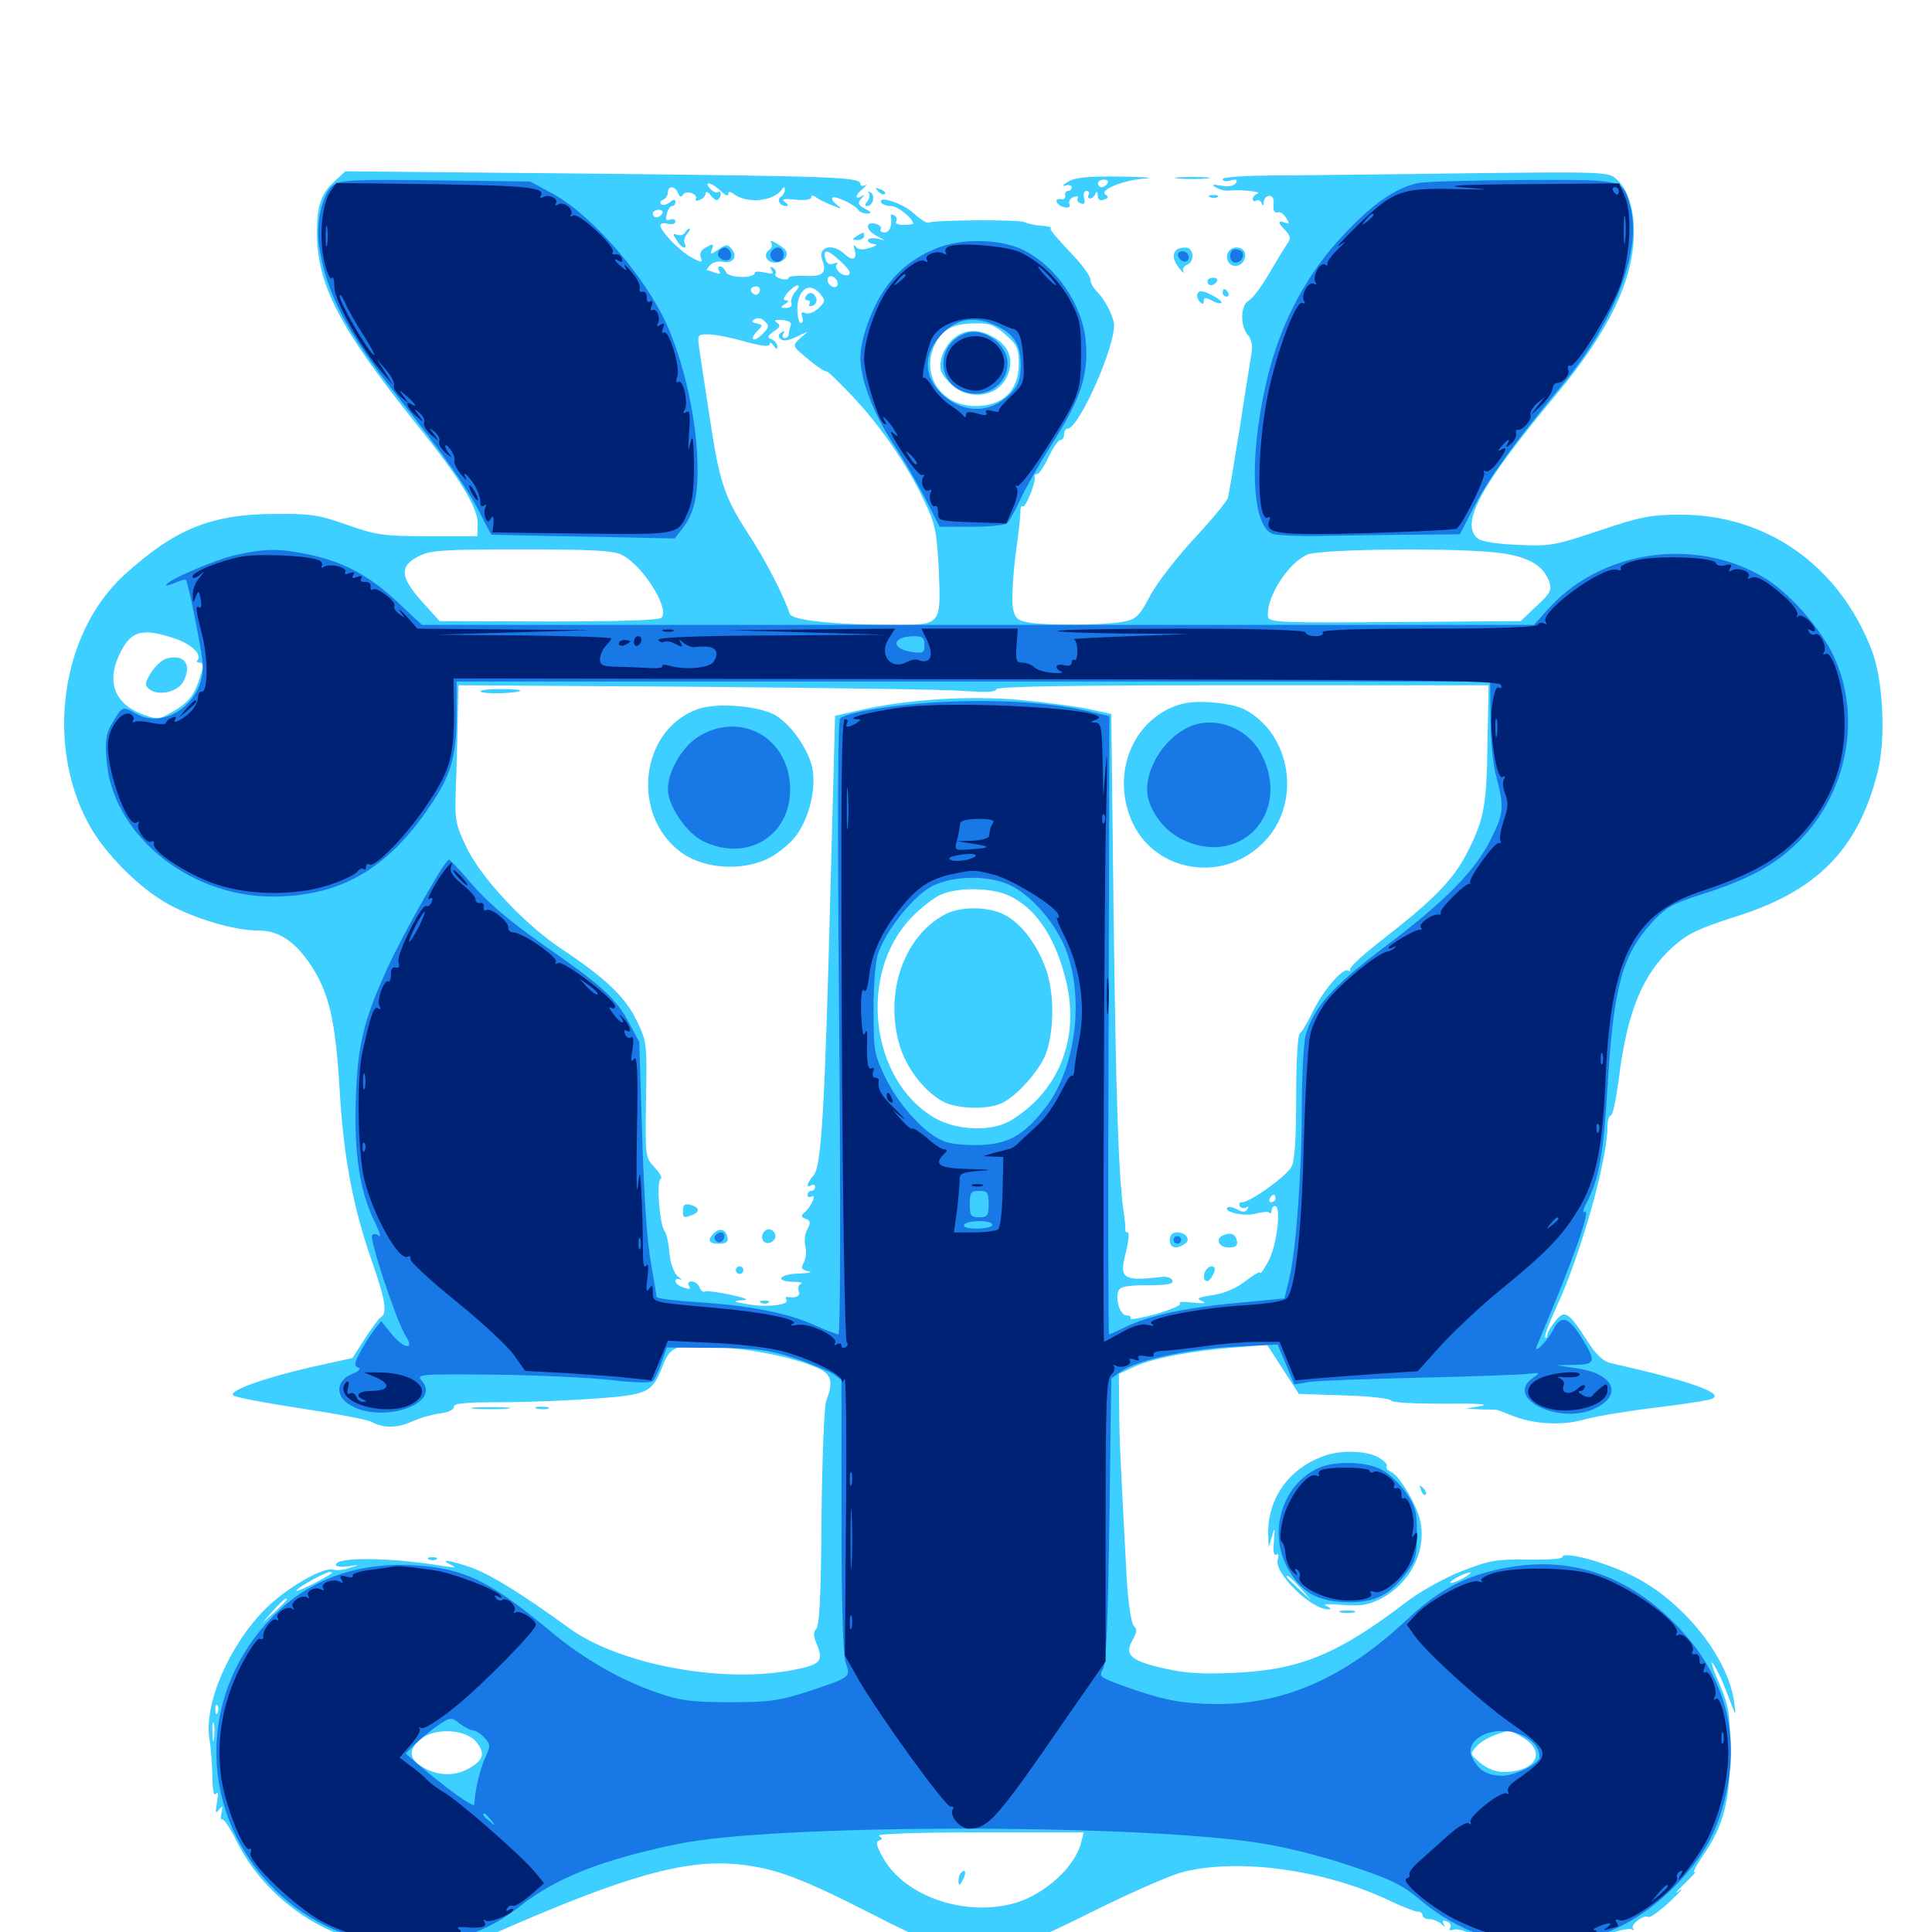 <svg xmlns="http://www.w3.org/2000/svg" viewBox="0 -1000 1000 1000">
	<path fill="#3ccfff" d="M173.242 -906.25C166.211 -899.805 164.062 -893.555 164.062 -879.883C164.062 -852.734 175.391 -830.664 215.234 -780.859C238.672 -751.758 247.656 -736.719 247.266 -728.32L247.07 -722.461H221.68C198.438 -722.461 194.727 -723.047 179.688 -728.32C164.844 -733.594 160.742 -734.18 141.602 -733.984C108.984 -733.789 90.234 -725.977 64.258 -702.344C31.836 -672.656 23.438 -615.625 45.508 -574.219C54.102 -557.812 74.219 -538.086 90.039 -530.469C104.688 -523.242 122.461 -518.359 133.789 -518.359C144.336 -518.359 152.734 -512.695 160.938 -500.391C170.312 -486.133 173.633 -471.875 175.781 -436.328C177.734 -401.562 182.617 -375.586 192.383 -347.461C199.609 -326.758 200.586 -320.312 197.07 -318.164C195.898 -317.383 192.188 -312.305 188.672 -306.836L182.422 -297.07L161.914 -292.578C137.305 -286.914 118.164 -280.273 120.703 -277.734C121.68 -276.758 137.305 -273.828 155.273 -271.094C173.438 -268.359 190.039 -265.234 192.188 -264.062C198.438 -260.742 205.273 -260.742 212.891 -264.062C216.602 -265.82 223.242 -267.773 227.539 -268.359C232.227 -268.945 235.156 -270.508 234.961 -271.875C234.57 -273.633 241.016 -274.219 260.352 -274.219C274.414 -274.219 296.484 -275.195 309.375 -276.172C335.352 -278.125 337.695 -279.297 342.969 -292.969C347.07 -303.516 350 -304.492 372.656 -302.734C391.016 -301.367 409.18 -297.656 421.68 -292.578C430.273 -289.258 431.641 -285.352 427.734 -275.195C426.562 -272.266 425.586 -245.703 425.195 -214.648C425 -175.781 424.219 -158.594 422.461 -156.836C420.898 -155.273 420.898 -153.125 423.047 -148.242C426.367 -140.039 424.414 -138.281 410.156 -135.547C373.438 -128.516 320.898 -138.477 294.922 -157.031C269.336 -175.586 254.883 -184.375 244.922 -188.281C234.18 -192.188 226.172 -193.555 233.398 -190.039C236.328 -188.672 235.742 -188.477 230.469 -189.258C202.539 -193.945 173.828 -194.336 173.828 -190.039C173.828 -189.062 176.758 -188.867 180.273 -189.258C186.523 -190.234 186.523 -190.234 181.055 -188.477C177.93 -187.305 174.219 -187.109 172.852 -187.5C167.773 -189.453 147.852 -177.93 136.914 -166.797C118.359 -147.852 105.469 -117.773 108.398 -100C109.18 -95.312 109.766 -86.523 109.961 -80.273C109.961 -73.242 110.742 -70.117 111.719 -71.484C112.891 -73.047 113.086 -71.289 112.305 -67.188C111.328 -61.719 111.523 -60.938 113.281 -63.281C115.234 -65.625 115.43 -65.43 114.648 -61.719C114.062 -59.375 114.258 -57.812 115.039 -58.203C115.82 -58.789 119.141 -53.711 122.461 -47.07C133.984 -23.633 156.25 -4.688 181.641 3.32C197.07 8.398 222.852 8.789 237.109 4.297C242.383 2.734 247.461 1.758 248.438 2.344C249.219 2.93 252.734 2.148 256.25 0.586C323.633 -29.102 354.883 -37.891 382.617 -34.961C401.172 -33.008 414.844 -27.93 451.172 -9.375C502.734 17.188 510.547 16.992 565.43 -10.547C584.766 -20.117 605.859 -29.492 612.305 -31.055C641.602 -38.477 686.719 -32.031 720.508 -15.625C726.367 -12.891 732.422 -10.547 733.789 -10.547C735.156 -10.547 736.328 -9.766 736.328 -8.594C736.328 -7.617 737.891 -6.641 739.844 -6.641C741.797 -6.641 744.531 -5.469 745.898 -4.297C748.047 -2.344 748.242 -2.344 747.266 -4.102C746.289 -5.859 746.875 -6.25 748.828 -5.469C750.586 -4.883 751.367 -3.32 750.586 -2.148C749.805 -0.977 750.586 -0.586 752.148 -1.172C753.711 -1.758 757.227 -0.977 759.961 0.391L764.648 3.32L759.766 1.953C757.031 1.367 755.469 1.367 756.25 2.148C757.031 2.93 761.523 3.906 766.016 4.297C770.703 4.492 779.883 5.664 786.719 6.836C800.781 8.984 816.992 7.031 832.422 1.172C837.891 -0.977 843.359 -1.953 844.531 -1.367C845.703 -0.781 846.094 -0.781 845.312 -1.758C843.555 -3.711 850.781 -9.18 853.32 -7.812C854.102 -7.227 859.18 -10.938 864.648 -16.016C869.922 -21.094 872.07 -23.438 869.141 -21.289C866.406 -19.141 867.578 -20.898 871.875 -25C876.367 -29.297 878.711 -32.031 877.344 -31.055C875.781 -30.273 877.734 -34.18 881.641 -39.844C892.188 -55.078 895.508 -68.164 895.508 -93.555C895.508 -112.305 894.922 -116.602 890.43 -127.344C885.156 -139.453 884.57 -143.359 888.867 -135.156C890.234 -132.812 892.969 -126.367 894.922 -120.898C898.633 -111.328 898.633 -111.328 897.656 -118.75C894.531 -142.188 871.094 -171.484 844.922 -184.375C830.078 -191.797 808.594 -197.461 808.594 -193.945C808.594 -193.164 800.391 -192.578 790.625 -192.773C774.219 -192.969 770.898 -192.383 756.445 -186.719C747.461 -183.203 734.961 -176.172 728.32 -171.094C692.773 -143.945 673.242 -135.742 639.453 -134.18C623.047 -133.398 614.258 -133.789 603.125 -136.328C585.352 -140.234 581.836 -143.359 586.133 -150.977C588.477 -155.078 588.672 -156.641 586.914 -158.398C585.547 -159.766 583.984 -169.727 583.203 -182.812C580.078 -241.406 579.297 -255.078 579.297 -271.289L579.102 -288.867L586.719 -292.383C596.094 -296.875 616.406 -300.781 639.062 -302.539L655.859 -303.906L664.062 -291.211L672.266 -278.516L695.898 -277.734C708.789 -277.344 719.727 -276.172 720.117 -275C720.508 -274.023 732.227 -273.438 747.461 -273.438C764.258 -273.633 771.484 -273.242 766.602 -272.266L758.789 -270.898L766.211 -270.508C770.117 -270.508 773.828 -270.312 774.414 -270.312C775 -270.312 778.516 -268.945 782.422 -267.383C793.75 -262.695 808.984 -261.914 820.703 -265.43C826.367 -266.992 842.969 -269.727 857.422 -271.484C871.875 -273.242 884.961 -275.195 886.523 -276.172C891.992 -279.102 874.805 -285.156 833.398 -294.531C829.688 -295.508 825.977 -299.023 821.484 -306.055C811.719 -321.289 809.766 -322.266 804.883 -316.016C802.539 -313.086 800.781 -309.961 800.781 -308.789C800.781 -307.617 800.391 -307.227 799.805 -307.812C799.219 -308.398 801.953 -315.43 805.664 -323.633C818.359 -350.977 832.031 -399.609 832.031 -416.992C832.031 -420.117 832.812 -422.656 833.789 -422.656C834.766 -422.656 836.523 -431.25 837.891 -441.602C842.188 -476.562 850.391 -496.289 866.406 -510.352C873.633 -516.797 879.688 -519.531 897.266 -525.195C940.43 -538.477 961.719 -560.156 971.875 -600.391C976.172 -617.383 974.805 -647.656 968.945 -663.086C952.148 -707.227 914.258 -733.984 868.945 -733.594C854.688 -733.594 848.633 -732.422 827.93 -725.391C805.078 -717.773 802.734 -717.188 785.938 -717.969C774.805 -718.359 766.797 -719.727 764.844 -721.289C755.664 -729.102 766.211 -748.633 805.469 -795.703C832.812 -828.516 845.508 -855.078 845.703 -879.297C845.703 -892.578 842.578 -902.148 836.328 -907.617C832.617 -910.938 828.125 -911.133 762.305 -910.352C723.828 -909.766 678.906 -909.375 662.695 -909.18C644.922 -909.18 632.812 -908.398 632.812 -907.227C632.812 -906.25 634.766 -905.859 637.109 -906.641C640.039 -907.422 640.82 -907.031 639.648 -905.273C638.672 -903.711 635.938 -903.125 632.031 -903.906C627.344 -904.688 626.758 -904.492 629.492 -902.93C631.25 -901.758 634.375 -901.172 636.328 -901.367C642.578 -901.953 653.32 -900.781 650.977 -899.805C649.609 -899.414 648.438 -898.047 648.438 -897.07C648.438 -895.898 649.219 -895.508 650.195 -896.094C651.172 -896.875 652.539 -896.094 652.93 -894.922C653.711 -893.164 654.102 -893.359 654.102 -895.508C654.297 -897.266 655.469 -898.633 657.031 -898.633C658.789 -898.633 659.57 -896.875 659.18 -893.945C658.984 -891.016 659.57 -889.648 661.133 -890.039C662.305 -890.625 664.453 -889.453 665.625 -887.305C667.578 -884.375 667.383 -883.984 665.039 -884.766C661.133 -886.328 661.328 -884.57 665.43 -880.664C667.969 -877.93 668.164 -876.562 666.406 -874.023C665.234 -872.266 660.938 -865.43 657.031 -858.594C653.125 -851.953 648.438 -845.508 646.484 -844.531C641.992 -842.188 641.797 -831.445 645.898 -826.562C647.656 -824.609 648.438 -821.094 647.852 -817.773C647.461 -814.844 644.531 -797.461 641.797 -779.102C638.867 -760.938 636.133 -744.336 635.547 -742.188C634.766 -740.234 626.953 -730.664 617.969 -721.094C608.984 -711.328 598.633 -698.047 595.312 -691.602C589.453 -680.664 588.086 -679.492 581.055 -678.125C571.094 -676.367 542.383 -676.172 532.812 -677.734C526.367 -678.906 525.391 -679.883 524.219 -685.547C523.633 -689.258 524.219 -701.172 525.586 -712.305C527.148 -723.242 528.32 -733.789 528.125 -735.547C528.125 -737.305 528.711 -738.477 529.492 -737.891C530.859 -737.109 536.328 -750.586 535.547 -753.32C535.352 -754.102 535.938 -754.688 536.914 -754.688C537.891 -754.688 540.43 -758.594 542.773 -763.477C545.117 -768.359 547.852 -772.266 548.828 -772.266C550 -772.266 550.781 -773.633 550.781 -775.195C550.781 -776.758 551.562 -778.125 552.539 -778.125C558.594 -778.125 578.125 -822.656 576.562 -832.812C575.781 -837.305 571.68 -845.117 567.969 -848.828C566.016 -850.781 564.453 -853.516 564.453 -855.078C564.453 -856.641 561.328 -861.328 557.617 -865.43C544.922 -879.102 543.164 -881.25 543.945 -882.031C544.336 -882.422 541.992 -883.008 538.672 -883.203C535.352 -883.398 531.641 -884.375 530.469 -884.961C528.125 -886.523 483.008 -886.133 480.664 -884.766C479.883 -884.18 476.172 -886.523 472.656 -889.844C466.992 -894.922 453.711 -899.219 456.25 -894.922C456.836 -894.141 459.18 -893.359 461.328 -893.359C464.648 -893.359 472.656 -886.914 472.656 -884.18C472.656 -883.984 470.312 -883.594 467.578 -883.594C464.844 -883.594 463.086 -884.375 463.867 -885.352C464.453 -886.328 464.062 -887.891 462.891 -888.477C461.719 -889.258 460.938 -889.062 461.133 -888.086C461.914 -883.398 460.547 -879.688 457.812 -879.688C456.25 -879.688 455.273 -880.469 455.859 -881.445C456.445 -882.422 455.273 -883.594 453.125 -884.18C447.656 -885.547 448.047 -880.859 453.711 -877.93L458.008 -875.586L453.711 -876.562C451.172 -876.953 449.219 -876.562 449.219 -875.586C449.219 -874.609 450.781 -873.828 452.734 -873.633C454.492 -873.633 453.516 -872.656 450.195 -871.68C446.289 -870.508 443.945 -870.703 442.773 -872.461C441.797 -873.828 441.602 -873.047 442.383 -870.508C443.75 -865.625 441.211 -864.648 437.109 -868.555C430.859 -874.414 423.047 -872.266 425.586 -865.43C428.125 -858.789 425.977 -856.641 416.602 -857.227C411.914 -857.422 408.203 -857.031 408.203 -856.25C408.203 -855.273 406.445 -855.078 404.297 -855.664C402.148 -856.25 400.781 -857.422 401.367 -858.203C401.953 -859.18 401.367 -860.547 400.195 -861.328C398.633 -862.305 398.438 -861.914 399.414 -860.156C400.586 -858.203 399.805 -858.008 395.703 -858.984C392.969 -859.57 390.625 -859.57 390.625 -858.789C390.625 -855.664 376.953 -856.055 375.781 -859.18C375 -860.742 373.828 -862.109 372.656 -862.109C371.68 -862.109 371.484 -861.133 372.266 -859.766C373.242 -858.203 372.656 -858.008 370.312 -858.789C368.359 -859.57 366.406 -860.156 366.016 -860.156C365.43 -860.156 366.211 -861.328 367.578 -862.695C368.75 -864.258 371.875 -865.039 374.219 -864.453C379.492 -863.477 382.031 -867.188 378.711 -871.094C376.758 -873.633 375.781 -873.633 371.875 -870.898C367.773 -868.164 367.383 -868.164 368.555 -871.094C369.531 -873.828 369.141 -874.023 365.625 -872.07C362.891 -870.703 361.914 -868.75 362.695 -866.797C363.672 -864.062 363.281 -863.867 358.203 -866.602C352.148 -869.727 341.797 -880.273 341.797 -883.398C341.797 -884.375 343.555 -884.766 345.703 -884.18C347.852 -883.594 349.609 -884.18 349.609 -885.352C349.609 -886.328 348.438 -886.914 346.875 -886.328C344.727 -885.547 344.336 -886.328 345.117 -889.258C345.703 -891.602 346.875 -893.359 347.852 -893.359C348.828 -893.359 349.609 -894.336 349.609 -895.508C349.609 -897.07 348.633 -896.875 346.68 -895.312C344.922 -893.945 342.969 -893.555 342.188 -894.336C341.406 -895.117 341.992 -896.289 343.359 -896.68C344.531 -897.266 345.703 -898.828 345.703 -900.391C345.703 -904.102 349.414 -903.906 350.977 -900C351.758 -898.047 352.539 -897.656 353.516 -899.219C354.102 -900.391 356.25 -900.781 358.008 -900C359.766 -899.414 360.742 -898.047 360.156 -897.07C359.57 -896.094 360.547 -895.898 362.109 -896.484C363.867 -897.07 365.234 -898.633 365.234 -900C365.234 -901.172 366.602 -900.586 367.969 -898.828C369.336 -896.875 371.094 -895.898 371.68 -896.68C373.633 -898.438 373.438 -901.562 371.68 -900.586C370.703 -900 368.945 -900.781 367.578 -902.344C363.672 -906.641 368.75 -905.469 373.047 -901.172C375.195 -899.023 376.953 -898.242 376.953 -899.414C376.953 -900.977 377.734 -900.977 379.492 -899.805C386.133 -894.336 400.586 -895.703 404.688 -901.953C405.859 -903.516 406.25 -903.32 406.25 -901.758C406.25 -900.586 405.273 -898.828 404.297 -898.242C401.758 -896.68 403.711 -893.359 406.836 -893.359C408.203 -893.359 408.008 -894.141 406.25 -895.508C404.102 -896.875 405.469 -897.266 411.719 -896.68C416.406 -896.094 419.922 -896.68 419.922 -897.852C419.922 -899.023 420.898 -899.023 422.461 -897.852C423.633 -896.875 427.539 -894.922 430.664 -893.75C435.742 -891.602 436.133 -891.797 433.203 -893.945C431.25 -895.508 430.273 -897.07 430.859 -897.656C432.031 -899.023 442.773 -893.945 444.336 -891.211C445.117 -890.234 447.07 -889.453 448.828 -889.453C451.367 -889.648 451.172 -890.234 447.656 -891.992C444.141 -893.945 443.75 -894.922 445.703 -897.07C447.656 -899.219 447.656 -899.414 445.898 -898.438C442.188 -896.289 442.773 -899.414 446.875 -902.539C448.633 -904.102 449.023 -904.883 447.852 -904.102C446.484 -903.516 445.312 -903.711 445.312 -904.883C445.312 -908.398 430.859 -908.789 303.711 -910.156L178.711 -911.328ZM360.352 -903.125C359.766 -904.297 358.789 -905.078 358.203 -905.078C357.812 -905.078 357.422 -904.297 357.422 -903.125C357.422 -902.148 358.398 -901.172 359.57 -901.172C360.547 -901.172 360.938 -902.148 360.352 -903.125ZM381.836 -903.125C381.25 -904.297 379.883 -905.078 378.711 -905.078C375.977 -905.078 376.562 -903.711 380.078 -902.344C381.641 -901.758 382.422 -901.953 381.836 -903.125ZM428.711 -902.93C428.125 -904.102 426.562 -905.078 425.586 -905.078C424.609 -905.078 424.805 -903.906 426.172 -902.344C428.906 -899.219 430.859 -899.805 428.711 -902.93ZM661.523 -903.906C662.305 -904.492 661.133 -905.078 658.984 -904.883C656.836 -904.883 656.25 -904.297 657.812 -903.711C659.18 -903.125 660.938 -903.32 661.523 -903.906ZM439.844 -898.828C441.016 -900 441.602 -901.562 441.211 -902.148C439.844 -903.516 437.5 -901.172 437.5 -898.438C437.5 -897.266 438.477 -897.461 439.844 -898.828ZM333.008 -897.266C332.422 -898.438 331.445 -899.219 331.055 -899.219C330.664 -899.219 329.688 -898.438 329.102 -897.266C328.516 -896.289 329.297 -895.312 331.055 -895.312C332.812 -895.312 333.594 -896.289 333.008 -897.266ZM342.773 -889.453C342.188 -888.477 340.82 -887.5 339.648 -887.5C338.672 -887.5 337.891 -888.477 337.891 -889.453C337.891 -890.625 339.258 -891.406 341.016 -891.406C342.578 -891.406 343.359 -890.625 342.773 -889.453ZM435.547 -864.258C439.648 -860.547 440.625 -858.398 439.062 -857.617C435.938 -856.641 431.25 -861.133 433.203 -863.281C433.984 -864.062 433.203 -864.258 431.25 -863.477C429.297 -862.695 427.734 -863.672 427.148 -866.211C425.781 -871.484 428.711 -870.898 435.547 -864.258ZM433.594 -853.125C433.594 -851.758 432.422 -850.977 431.055 -851.562C429.492 -852.148 428.32 -853.711 428.32 -855.078C428.32 -856.641 429.492 -857.422 431.055 -856.836C432.422 -856.25 433.594 -854.688 433.594 -853.125ZM393.164 -849.023C392.578 -847.656 391.406 -847.07 390.43 -847.656C387.695 -849.219 388.281 -851.758 391.406 -851.758C392.969 -851.758 393.75 -850.586 393.164 -849.023ZM411.719 -849.023C409.961 -847.07 409.18 -844.336 409.57 -843.164C410.156 -841.602 408.984 -840.625 406.836 -840.625C403.906 -840.625 403.711 -841.016 406.25 -842.578C408.203 -843.75 408.398 -844.531 406.836 -844.531C405.078 -844.531 405.469 -845.898 407.617 -848.438C409.57 -850.586 411.914 -852.344 412.891 -852.344C413.867 -852.344 413.281 -850.781 411.719 -849.023ZM423.828 -840.625C421.68 -838.477 418.75 -837.305 416.992 -837.891C414.844 -838.867 414.453 -838.281 415.234 -835.938C415.82 -834.18 415.625 -832.812 414.453 -832.812C413.477 -832.812 412.695 -836.328 412.695 -840.43C412.891 -850.195 418.945 -854.297 424.219 -848.242C427.344 -844.531 427.344 -844.141 423.828 -840.625ZM381.836 -848.438C381.25 -849.609 379.688 -850.391 378.711 -850.391C377.539 -850.391 377.344 -849.609 377.93 -848.438C378.516 -847.461 380.078 -846.484 381.055 -846.484C382.227 -846.484 382.422 -847.461 381.836 -848.438ZM399.023 -841.602C400.391 -844.922 399.219 -845.508 397.461 -842.383C396.68 -841.211 396.484 -840.039 397.07 -839.453C397.461 -838.867 398.438 -839.844 399.023 -841.602ZM388.086 -841.406C388.867 -841.992 387.695 -842.578 385.547 -842.383C383.398 -842.383 382.812 -841.797 384.375 -841.211C385.742 -840.625 387.5 -840.82 388.086 -841.406ZM384.766 -834.766C384.766 -835.938 384.375 -836.719 383.984 -836.719C383.398 -836.719 382.422 -835.938 381.836 -834.766C381.25 -833.789 381.641 -832.812 382.617 -832.812C383.789 -832.812 384.766 -833.789 384.766 -834.766ZM394.727 -827.148C392.578 -825 390.43 -823.828 389.844 -824.414C389.258 -825 390.234 -826.953 391.992 -828.711C394.922 -831.641 394.922 -831.836 391.602 -832.617C389.062 -833.008 388.672 -833.594 390.625 -834.766C392.188 -835.742 394.336 -835.352 395.898 -833.594C398.242 -831.445 398.047 -830.469 394.727 -827.148ZM409.18 -831.25C408.594 -829.688 408.203 -827.734 408.203 -826.758C408.203 -825.781 407.227 -825 406.055 -825C405.078 -825 404.688 -825.977 405.469 -827.344C406.445 -828.711 406.055 -828.906 404.492 -827.93C402.734 -826.953 402.734 -825.781 403.906 -824.609C405.273 -823.242 408.008 -823.633 412.5 -825.781C418.945 -828.906 418.945 -828.906 414.453 -825.195C410.742 -821.875 410.547 -821.094 412.891 -818.75C418.555 -813.477 426.758 -807.227 427.734 -807.812C428.32 -808.008 434.375 -802.148 441.406 -794.727C456.25 -778.906 470.117 -758.594 478.711 -740.039C484.18 -728.516 484.961 -724.414 485.938 -704.492C487.109 -676.758 486.914 -676.562 464.062 -676.562C432.227 -676.562 409.961 -678.906 408.789 -682.227C405.664 -691.797 395.898 -710.742 387.109 -724.023C374.805 -742.969 372.266 -750.781 367.188 -784.961C364.844 -800 362.5 -815.625 361.914 -819.727C360.938 -826.758 361.133 -826.953 366.406 -826.953C369.531 -826.953 378.125 -825.391 385.352 -823.242C394.141 -820.898 398.438 -820.312 398.438 -821.875C398.438 -823.047 399.414 -822.656 400.391 -821.094C401.758 -819.141 402.344 -818.945 402.344 -820.703C402.344 -822.07 400.977 -823.633 399.414 -824.414C396.875 -825.195 397.07 -825.977 400.586 -828.516C403.906 -830.664 404.102 -831.641 402.148 -833.008C400.195 -834.18 401.172 -834.57 404.883 -834.375C408.594 -833.984 409.961 -833.008 409.18 -831.25ZM520.508 -826.758C526.562 -821.484 527.344 -819.531 527.344 -811.523C527.148 -797.656 519.141 -789.844 504.883 -789.844C485.547 -789.844 475.195 -808.594 485.547 -824.609C489.258 -830.273 494.727 -832.617 505.273 -832.617C511.914 -832.812 515.039 -831.641 520.508 -826.758ZM322.07 -712.695C332.812 -707.227 346.875 -684.766 342.383 -680.273C341.016 -678.906 320.508 -678.32 283.984 -678.32L227.539 -678.516L218.359 -688.672C207.031 -701.367 206.641 -707.031 216.797 -712.109C222.656 -715.234 229.688 -715.625 270.117 -715.625C307.031 -715.625 317.773 -715.039 322.07 -712.695ZM777.148 -713.672C791.211 -711.719 798.828 -707.227 801.758 -699.219C803.32 -694.531 802.734 -693.164 795.312 -686.328L787.109 -678.516L734.766 -678.125C654.688 -677.539 656.25 -677.539 656.25 -682.227C656.25 -692.383 667.188 -708.789 676.562 -712.891C683.789 -716.016 757.227 -716.602 777.148 -713.672ZM90.43 -669.531C99.219 -666.602 104.883 -660.938 102.148 -658.203C101.562 -657.617 101.953 -657.031 103.32 -657.031C104.883 -657.031 105.273 -655.469 104.492 -652.734C101.172 -640.82 98.438 -637.109 90.43 -632.227C82.031 -627.344 81.836 -627.344 73.242 -630.469C58.789 -636.133 54.883 -647.852 62.5 -662.695C67.969 -673.633 74.219 -675 90.43 -669.531ZM498.633 -642.383C510.156 -641.602 515.625 -641.797 515.625 -643.164C515.625 -644.727 553.516 -645.312 643.164 -645.312H770.508L769.922 -615.625C769.531 -583.203 768.164 -575.781 759.375 -558.594C752.539 -545.117 741.992 -534.18 716.797 -514.648C706.641 -506.836 698.438 -499.414 698.828 -498.438C699.023 -497.461 698.633 -497.07 697.656 -497.656C695.117 -499.219 684.766 -487.305 679.492 -476.367C676.953 -471.094 674.023 -466.016 672.852 -465.234C671.68 -464.453 670.898 -450.977 670.898 -432.031C670.898 -409.766 670.117 -398.828 668.359 -395.898C665.625 -391.016 647.07 -377.734 642.969 -377.734C641.602 -377.734 641.016 -376.758 641.602 -375.781C642.383 -374.609 643.75 -374.414 644.922 -375C646.289 -375.781 646.484 -375.391 645.703 -374.219C644.727 -372.461 643.164 -372.461 640.43 -374.023C638.086 -375.195 635.938 -375.586 635.352 -375C633.008 -372.656 644.531 -370.117 650.195 -371.875C653.32 -372.656 656.445 -373.047 657.031 -372.266C657.617 -371.68 658.203 -372.266 658.203 -373.438C658.203 -374.805 658.984 -375.781 659.961 -375.781C663.281 -375.781 660.938 -355.469 656.641 -347.461C654.297 -343.164 652.539 -340.43 652.344 -341.211C652.344 -342.188 649.023 -340.234 644.922 -337.109C640.234 -333.398 634.18 -330.664 627.93 -329.688C620.117 -328.516 618.945 -327.93 622.07 -326.562C624.805 -325.391 623.242 -325.195 617.383 -325.781C612.5 -326.367 609.57 -326.172 610.742 -325.391C611.914 -324.609 606.445 -322.266 598.633 -319.922C590.625 -317.773 584.57 -316.602 585.156 -317.578C585.742 -318.359 584.766 -319.141 583.203 -319.141C579.883 -319.141 577.148 -327.148 578.906 -331.836C579.688 -333.984 583.203 -334.766 593.945 -334.766C604.102 -334.766 607.617 -335.352 606.836 -337.305C606.445 -338.477 603.906 -339.453 601.367 -339.062C581.055 -336.719 579.102 -338.086 582.812 -351.953C584.18 -357.617 584.57 -362.109 583.789 -362.109C582.812 -362.109 582.227 -362.695 582.422 -363.672C582.617 -364.453 582.227 -368.945 581.445 -373.828C578.906 -392.383 577.539 -433.008 576.367 -530.078L575.195 -630.469L563.477 -633.008C557.031 -634.375 541.016 -636.523 527.93 -637.695C502.148 -640.039 469.727 -638.086 445.117 -632.422L432.227 -629.492L429.883 -541.211C426.953 -426.172 425.195 -396.094 421.094 -391.602C417.578 -387.695 416.992 -384.57 419.922 -386.523C421.094 -387.109 421.875 -386.719 421.875 -385.742C421.875 -384.57 421.094 -383.594 419.922 -383.594C418.945 -383.594 417.969 -382.617 417.969 -381.445C417.969 -380.469 418.75 -380.078 419.922 -380.664C422.852 -382.422 419.922 -375.195 416.602 -372.656C414.453 -370.703 414.453 -370.117 416.992 -369.141C419.531 -368.164 419.727 -367.188 417.969 -363.867C416.602 -361.719 416.211 -357.617 416.797 -355.078C417.578 -352.539 417.188 -348.633 416.016 -346.484C414.453 -343.555 414.844 -342.773 418.555 -341.992C420.898 -341.602 418.75 -341.016 413.672 -340.82C403.32 -340.625 400.586 -336.719 410.742 -336.523C414.062 -336.523 416.016 -335.938 414.648 -335.547C413.281 -334.961 412.891 -333.203 413.477 -331.641C414.453 -329.102 411.914 -327.93 407.617 -328.711C406.641 -328.906 406.445 -328.125 407.031 -327.148C408.789 -324.609 396.68 -323.047 386.719 -325C379.492 -326.172 378.906 -326.562 383.789 -326.953C388.281 -327.148 386.719 -327.93 377.93 -329.883C371.484 -331.25 365.625 -332.031 364.648 -331.445C363.867 -331.055 362.695 -332.031 362.109 -333.594C361.523 -335.352 359.57 -336.719 358.008 -336.719C356.445 -336.719 355.859 -335.938 356.445 -334.766C357.812 -332.422 357.031 -332.422 352.734 -333.984C350.977 -334.57 349.609 -335.938 349.609 -337.109C349.609 -338.086 350.781 -338.281 352.148 -337.695C353.32 -336.914 352.93 -337.695 350.977 -339.258C348.828 -341.016 347.07 -345.703 346.484 -351.562C346.094 -356.641 344.922 -361.719 343.945 -362.891C341.406 -366.016 339.648 -389.062 341.992 -389.844C342.969 -390.234 341.602 -392.773 338.867 -395.703C333.984 -400.977 333.984 -401.367 334.375 -430.859C334.961 -460.156 334.766 -460.938 329.492 -471.875C323.633 -483.984 313.086 -493.945 291.016 -508.594C272.07 -521.094 249.609 -544.922 241.797 -560.742C235.742 -573.242 235.352 -575 235.938 -591.602C236.328 -601.172 236.719 -617.383 236.914 -627.344L237.305 -645.312L359.375 -644.531C426.562 -643.945 489.062 -643.164 498.633 -642.383ZM523.242 -535.938C536.914 -529.102 546.68 -513.867 551.953 -491.602C558.789 -462.305 548.047 -435.352 523.633 -420.312C513.672 -414.062 495.312 -414.648 483.594 -421.484C450.195 -441.016 443.945 -496.484 471.875 -525.195C476.562 -530.078 483.398 -535.352 486.914 -536.914C496.289 -541.016 514.258 -540.625 523.242 -535.938ZM660.156 -379.688C660.156 -378.711 659.18 -377.734 658.008 -377.734C657.031 -377.734 656.641 -378.711 657.227 -379.688C657.812 -380.859 658.789 -381.641 659.375 -381.641C659.766 -381.641 660.156 -380.859 660.156 -379.688ZM509.375 -364.648C511.133 -365.234 509.57 -365.625 505.859 -365.625C502.148 -365.625 500.586 -365.234 502.539 -364.648C504.297 -364.258 507.422 -364.258 509.375 -364.648ZM193.945 -190.82C195.117 -191.406 194.141 -191.797 191.406 -191.797C188.672 -191.797 187.695 -191.406 189.062 -190.82C190.234 -190.43 192.578 -190.43 193.945 -190.82ZM785.742 -190.82C786.914 -191.406 785.547 -191.797 782.227 -191.797C779.102 -191.797 777.93 -191.406 779.883 -190.82C781.641 -190.43 784.375 -190.43 785.742 -190.82ZM822.266 -190.234C819.531 -191.016 815.625 -191.797 813.477 -191.797C810.352 -191.797 810.547 -191.406 814.453 -190.234C817.188 -189.453 821.094 -188.672 823.242 -188.672C826.367 -188.672 826.172 -189.062 822.266 -190.234ZM774.805 -189.062C775.586 -189.648 774.414 -190.234 772.266 -190.039C770.117 -190.039 769.531 -189.453 771.094 -188.867C772.461 -188.281 774.219 -188.477 774.805 -189.062ZM171.68 -185.742C168.359 -183.008 152.539 -175.195 153.32 -176.758C154.688 -178.711 167.969 -186.133 170.703 -186.328C171.68 -186.328 172.07 -186.133 171.68 -185.742ZM757.812 -183.398C755.078 -181.836 752.148 -180.664 750.977 -180.664C750 -180.664 751.172 -181.836 753.906 -183.398C756.641 -184.961 759.766 -186.133 760.742 -186.133C761.914 -186.133 760.547 -184.961 757.812 -183.398ZM148.438 -172.07C148.438 -171.68 145.508 -168.945 142.188 -165.625L135.742 -159.961L141.406 -166.406C146.875 -172.266 148.438 -173.633 148.438 -172.07ZM112.695 -113.672C112.109 -112.109 111.523 -112.695 111.523 -114.844C111.328 -116.992 111.914 -118.164 112.5 -117.383C113.086 -116.797 113.281 -115.039 112.695 -113.672ZM110.742 -100C110.352 -97.461 109.961 -99.023 109.961 -103.32C109.766 -107.617 110.156 -109.57 110.742 -107.812C111.133 -105.859 111.133 -102.344 110.742 -100ZM246.484 -98.438C251.367 -92.383 250.391 -88.867 242.188 -84.375C234.57 -80.273 225.391 -80.859 217.578 -86.133C211.328 -90.039 211.719 -95.312 218.359 -100.195C225.586 -105.859 241.211 -104.883 246.484 -98.438ZM788.672 -100.391C800.586 -92.969 794.727 -82.812 778.32 -82.812C774.219 -82.812 769.727 -84.57 766.211 -87.5C760.742 -92.188 760.742 -92.188 764.453 -96.289C767.578 -99.609 774.609 -102.93 781.25 -104.102C781.836 -104.297 785.156 -102.539 788.672 -100.391ZM559.57 -46.289C556.641 -33.984 541.211 -19.922 526.172 -15.234C500.195 -7.422 468.359 -18.164 457.031 -38.477C453.711 -44.336 453.125 -46.68 454.883 -47.266C457.031 -48.047 456.836 -48.438 454.883 -49.805C453.32 -50.781 475.195 -51.562 506.641 -51.562H560.938ZM416.992 -846.484C416.406 -845.508 416.797 -844.531 417.969 -844.531C419.141 -844.531 419.531 -843.75 418.945 -842.578C418.359 -841.602 418.945 -841.211 420.703 -841.797C422.266 -842.383 423.047 -844.141 422.461 -845.703C421.289 -848.828 418.75 -849.219 416.992 -846.484ZM493.359 -824.609C490.43 -822.07 487.695 -817.383 487.109 -813.867C486.133 -808.594 486.914 -806.641 491.797 -801.562C501.172 -792.188 516.797 -794.336 521.484 -805.664C524.805 -813.477 522.461 -820.508 515.039 -825C506.836 -830.078 499.414 -829.883 493.359 -824.609ZM86.328 -659.18C83.984 -658.594 80.273 -655.273 78.125 -651.758C75 -646.68 74.805 -645.312 77.148 -643.359C82.031 -639.453 92.383 -641.797 95.117 -647.656C99.414 -656.25 95.312 -661.523 86.328 -659.18ZM248.828 -641.992C248.047 -642.773 252.539 -643.359 258.789 -643.359C265.039 -643.359 269.727 -642.969 269.336 -642.578C267.969 -641.016 250.195 -640.625 248.828 -641.992ZM612.109 -635.742C588.672 -629.688 575.781 -603.516 584.375 -578.711C594.336 -549.023 632.617 -541.211 654.688 -564.648C673.828 -584.766 668.359 -620.117 644.141 -632.812C637.695 -636.133 620.117 -637.891 612.109 -635.742ZM360.742 -632.812C330.859 -621.68 326.367 -577.344 353.125 -558.398C364.844 -550.195 384.18 -549.023 397.656 -555.664C402.734 -558.203 409.375 -563.672 412.305 -567.773C419.336 -577.539 422.852 -593.555 420.117 -603.906C417.188 -614.648 407.227 -627.539 399.219 -630.859C388.867 -635.156 369.531 -636.133 360.742 -632.812ZM353.516 -373.633C353.516 -369.531 353.711 -369.336 358.203 -371.094C362.5 -372.656 362.109 -375.195 357.422 -376.367C354.492 -377.148 353.516 -376.367 353.516 -373.633ZM369.531 -361.719C365.82 -358.008 366.797 -356.25 372.266 -356.25C375.781 -356.25 377.148 -357.227 376.562 -359.57C375.781 -363.672 372.461 -364.648 369.531 -361.719ZM395.898 -362.891C393.164 -360.156 394.531 -356.055 398.047 -356.641C399.805 -357.031 401.367 -358.594 401.367 -359.961C401.367 -363.086 397.852 -364.844 395.898 -362.891ZM605.469 -358.203C605.469 -354.102 608.594 -353.125 613.086 -356.055C616.602 -358.203 614.062 -362.109 609.18 -362.109C606.836 -362.109 605.469 -360.742 605.469 -358.203ZM633.398 -360.742C628.711 -358.984 630.664 -354.297 635.938 -354.297C639.453 -354.297 640.82 -355.273 640.234 -357.617C639.648 -361.133 637.109 -362.305 633.398 -360.742ZM380.859 -342.578C380.859 -341.602 381.836 -340.625 382.812 -340.625C383.984 -340.625 384.766 -341.602 384.766 -342.578C384.766 -343.75 383.984 -344.531 382.812 -344.531C381.836 -344.531 380.859 -343.75 380.859 -342.578ZM623.633 -341.602C622.07 -337.305 624.805 -335.156 626.953 -338.672C629.492 -342.578 629.297 -344.531 626.953 -344.531C625.781 -344.531 624.414 -343.164 623.633 -341.602ZM394.141 -325.586C392.578 -326.172 393.164 -326.758 395.312 -326.758C397.461 -326.953 398.633 -326.367 397.852 -325.781C397.266 -325.195 395.508 -325 394.141 -325.586ZM489.258 -526.758C467.969 -515.625 457.617 -486.328 465.625 -458.984C469.336 -446.289 479.883 -433.398 489.648 -429.102C497.852 -425.781 512.5 -425.781 519.141 -429.297C526.172 -433.008 535.742 -443.359 540.234 -451.953C545.703 -463.086 546.289 -485.742 541.016 -499.414C535.938 -512.891 527.148 -523.633 518.164 -527.344C509.766 -530.859 496.484 -530.664 489.258 -526.758ZM497.461 -30.664C496.68 -30.078 496.094 -28.125 496.094 -26.367C496.289 -23.828 496.68 -23.828 498.242 -26.758C500.391 -30.469 499.805 -33.203 497.461 -30.664ZM552.734 -905.859C550 -904.297 549.414 -903.32 551.367 -903.906C553.125 -904.492 554.688 -904.102 554.688 -903.125C554.688 -901.953 553.906 -901.172 552.734 -901.172C551.758 -901.172 550.977 -900 551.367 -898.828C551.562 -897.461 550.586 -896.484 549.414 -896.875C545.312 -897.656 546.484 -893.945 550.586 -892.773C553.125 -892.188 554.102 -892.773 553.516 -894.336C552.93 -895.703 553.906 -897.266 555.664 -898.047C557.422 -898.633 558.398 -898.438 557.812 -897.461C557.227 -896.484 557.812 -895.312 559.375 -894.727C561.328 -893.945 561.719 -894.727 561.133 -897.461C560.547 -899.609 561.133 -901.172 562.305 -901.172C563.672 -901.172 564.062 -900.391 563.477 -899.219C562.891 -898.242 563.086 -897.266 564.258 -897.266C565.234 -897.266 566.602 -898.438 566.992 -899.805C567.578 -901.172 568.164 -900.781 568.164 -898.828C568.359 -896.484 569.336 -895.898 571.484 -896.68C573.828 -897.461 573.828 -898.242 572.266 -899.219C568.555 -901.562 581.445 -906.836 592.773 -907.617C598.242 -908.008 592.383 -908.398 580.078 -908.594C562.891 -908.789 556.445 -908.203 552.734 -905.859ZM573.242 -905.078C572.656 -904.102 571.289 -903.125 570.117 -903.125C569.141 -903.125 568.359 -904.102 568.359 -905.078C568.359 -906.25 569.727 -907.031 571.484 -907.031C573.047 -907.031 573.828 -906.25 573.242 -905.078ZM609.961 -907.617C605.859 -908.008 609.18 -908.398 617.188 -908.398C625.195 -908.398 628.516 -908.008 624.609 -907.617C620.508 -907.227 613.867 -907.227 609.961 -907.617ZM454.492 -900.977C452.734 -902.93 452.93 -903.125 455.664 -901.953C457.617 -901.367 458.594 -900.195 458.008 -899.609C457.422 -899.023 455.859 -899.609 454.492 -900.977ZM449.609 -900.195C450.391 -899.414 450.195 -897.461 449.023 -895.898C447.656 -894.336 447.461 -893.359 448.828 -893.359C451.758 -893.359 453.32 -898.828 450.586 -900.391C449.219 -901.172 448.828 -901.172 449.609 -900.195ZM626.562 -897.852C625 -898.438 625.586 -899.023 627.734 -899.023C629.883 -899.219 631.055 -898.633 630.273 -898.047C629.688 -897.461 627.93 -897.266 626.562 -897.852ZM354.492 -879.492C353.711 -878.32 351.953 -877.93 350.391 -878.516C348.242 -879.297 348.047 -878.906 350.195 -875.781C351.367 -873.633 353.125 -871.875 354.102 -871.875C354.883 -871.875 355.078 -872.852 354.492 -873.828C353.711 -875 354.297 -877.148 355.469 -878.711C356.836 -880.273 357.422 -881.641 356.836 -881.641C356.25 -881.641 355.078 -880.664 354.492 -879.492ZM443.359 -877.734C440.82 -876.172 441.016 -875.781 443.945 -875.781C445.703 -875.781 447.266 -876.758 447.266 -877.734C447.266 -880.078 447.07 -880.078 443.359 -877.734ZM399.219 -874.219C399.805 -873.047 399.609 -871.68 398.438 -870.898C394.727 -868.555 396.484 -864.062 401.172 -864.062C406.445 -864.062 409.18 -868.75 405.664 -871.484C400.977 -875 397.852 -876.367 399.219 -874.219ZM608.789 -870.508C606.641 -868.359 607.227 -865.039 610.547 -860.938C612.109 -858.984 613.086 -858.203 612.5 -859.375C611.914 -860.742 612.695 -862.109 614.258 -862.891C618.555 -864.453 617.969 -871.875 613.672 -871.875C611.719 -871.875 609.375 -871.289 608.789 -870.508ZM635.352 -868.75C634.766 -867.188 635.156 -864.844 636.328 -863.672C639.453 -860.547 644.531 -863.281 644.531 -867.969C644.531 -872.656 637.109 -873.438 635.352 -868.75ZM625 -854.297C625 -853.32 625.781 -852.344 626.758 -852.344C627.93 -852.344 629.297 -853.32 629.883 -854.297C630.469 -855.469 629.688 -856.25 628.125 -856.25C626.367 -856.25 625 -855.469 625 -854.297ZM619.922 -848.242C619.336 -847.07 619.727 -845.117 620.898 -843.945C622.461 -842.383 623.047 -842.383 623.047 -844.141C623.047 -846.094 624.023 -846.094 627.148 -844.531C629.297 -843.164 631.641 -842.773 632.227 -843.164C632.812 -843.75 630.469 -845.703 627.148 -847.266C623.242 -849.414 620.898 -849.805 619.922 -848.242ZM632.812 -848.438C632.812 -847.461 633.789 -846.484 634.961 -846.484C635.938 -846.484 636.328 -847.461 635.742 -848.438C635.156 -849.609 634.18 -850.391 633.594 -850.391C633.203 -850.391 632.812 -849.609 632.812 -848.438ZM245.703 -270.898C241.016 -271.289 244.727 -271.68 253.906 -271.68C263.086 -271.68 266.797 -271.289 262.305 -270.898C257.617 -270.508 250.195 -270.508 245.703 -270.898ZM277.93 -270.898C275.977 -271.484 277.148 -271.875 280.273 -271.875C283.594 -271.875 284.961 -271.484 283.789 -270.898C282.422 -270.508 279.688 -270.508 277.93 -270.898ZM687.305 -247.07C667.773 -241.016 655.664 -224.609 656.445 -205.078L656.641 -199.023L658.398 -204.883C659.766 -209.961 659.961 -209.57 659.375 -202.344C658.789 -197.266 659.375 -194.531 660.547 -195.312C661.719 -196.094 662.109 -195.117 661.328 -192.773C659.18 -185.938 679.102 -166.406 687.891 -166.992C689.258 -166.992 688.672 -167.773 686.523 -168.75C684.18 -169.727 687.305 -169.922 694.531 -169.336C703.906 -168.555 707.812 -169.141 714.258 -172.266C729.492 -180.078 738.086 -196.094 735.352 -211.719C733.984 -220.117 724.219 -236.719 719.727 -238.281C718.164 -239.062 717.188 -240.234 717.773 -241.211C718.359 -241.992 716.211 -244.141 713.086 -245.898C706.836 -249.023 695.703 -249.414 687.305 -247.07ZM699.805 -245.508C700.977 -246.094 700 -246.484 697.266 -246.484C694.531 -246.484 693.555 -246.094 694.922 -245.508C696.094 -245.117 698.438 -245.117 699.805 -245.508ZM673.047 -178.125L678.711 -171.68L672.461 -177.344C668.945 -180.664 666.016 -183.398 666.016 -183.789C666.016 -185.352 667.578 -183.984 673.047 -178.125ZM735.547 -228.711C736.133 -226.758 737.305 -225.781 737.891 -226.367C738.477 -226.953 737.891 -228.516 736.523 -229.883C734.57 -231.641 734.375 -231.445 735.547 -228.711ZM222.266 -192.773C220.703 -193.359 221.289 -193.945 223.438 -193.945C225.586 -194.141 226.758 -193.555 225.977 -192.969C225.391 -192.383 223.633 -192.188 222.266 -192.773ZM693.945 -165.43C691.992 -166.016 693.555 -166.406 697.266 -166.406C700.977 -166.406 702.539 -166.016 700.781 -165.43C698.828 -165.039 695.703 -165.039 693.945 -165.43ZM773.047 8.398C771.484 7.812 772.07 7.227 774.219 7.227C776.367 7.031 777.539 7.617 776.758 8.203C776.172 8.789 774.414 8.984 773.047 8.398Z"/>
	<path fill="#1878e5" d="M172.656 -904.297C166.992 -900.195 163.281 -884.766 165.234 -872.461C168.75 -848.633 179.297 -828.32 205.078 -795.703C229.883 -764.453 241.602 -747.656 248.242 -734.766C251.367 -728.516 254.102 -723.438 254.492 -723.242C254.688 -723.242 276.172 -722.656 302.148 -722.266L349.219 -721.289L353.32 -726.562C359.961 -734.961 361.914 -746.094 360.742 -766.406C359.57 -785.938 354.492 -808.789 347.266 -826.953C336.914 -853.711 306.836 -889.062 284.57 -900.586L274.414 -906.055L225.586 -906.641C183.984 -907.227 176.172 -906.836 172.656 -904.297ZM734.18 -905.273C722.656 -902.93 710.352 -894.531 695.117 -878.125C677.344 -859.375 664.258 -835.352 657.227 -809.18C646.289 -767.969 647.07 -727.93 658.789 -723.633C661.133 -722.852 674.023 -722.266 687.5 -722.656C700.977 -722.852 721.68 -723.242 733.789 -723.242L755.664 -723.438L763.477 -738.672C771.484 -753.711 783.594 -770.508 810.156 -802.734C836.133 -834.57 849.805 -871.094 843.945 -892.773C839.844 -907.422 841.406 -907.031 788.477 -906.836C762.5 -906.641 738.086 -906.055 734.18 -905.273ZM486.914 -872.266C473.828 -867.578 463.867 -859.766 456.836 -848.633C450.586 -839.062 445.312 -823.438 445.312 -815.234C445.312 -803.711 451.758 -786.719 461.914 -770.898C467.969 -761.914 475.781 -748.242 479.492 -740.82L486.328 -727.344H502.539C511.328 -727.344 519.531 -728.125 520.898 -728.906C522.07 -729.688 525.195 -735.156 527.93 -741.016C530.469 -746.875 538.477 -760.742 545.508 -771.875C559.766 -794.141 563.672 -807.031 561.914 -824.219C559.961 -842.578 546.68 -861.914 530.273 -870.312C519.336 -875.977 500 -876.953 486.914 -872.266ZM514.258 -832.031C524.414 -827.734 528.32 -822.07 528.32 -811.328C528.32 -804.102 527.148 -800.781 523.828 -797.07C513.086 -785.547 498.047 -785.547 486.914 -796.68C478.125 -805.469 477.93 -816.016 486.328 -825.781C494.141 -834.766 503.32 -836.719 514.258 -832.031ZM500 -827.539C485.352 -822.461 484.18 -803.516 497.852 -797.656C509.375 -792.969 521.484 -800.391 521.484 -811.914C521.484 -821.875 509.18 -830.664 500 -827.539ZM371.875 -869.727C370.312 -866.992 375.391 -863.672 377.734 -866.016C379.492 -867.773 377.734 -871.875 375 -871.875C374.023 -871.875 372.656 -870.898 371.875 -869.727ZM399.219 -869.727C397.266 -866.406 401.758 -862.695 404.492 -865.43C406.836 -867.773 405.273 -871.875 402.344 -871.875C401.367 -871.875 400 -870.898 399.219 -869.727ZM637.891 -870.508C635.742 -868.164 636.719 -864.062 639.453 -864.062C643.164 -864.062 644.922 -869.336 641.602 -870.508C640.234 -871.094 638.477 -871.094 637.891 -870.508ZM609.766 -867.578C610.938 -864.062 615.234 -863.477 615.234 -866.797C615.234 -868.555 613.867 -869.922 612.109 -869.922C610.352 -869.922 609.375 -868.945 609.766 -867.578ZM121.875 -712.695C111.328 -710.352 85.938 -699.414 85.938 -697.07C85.938 -696.68 88.086 -697.266 90.82 -698.438C93.555 -699.609 95.898 -700.195 96.289 -699.805C97.461 -698.047 104.102 -665.234 104.883 -657.031C106.641 -637.5 85.938 -621.68 70.312 -630.664C63.477 -634.57 63.281 -634.375 58.594 -626.562C55.078 -620.898 54.297 -617.578 55.078 -607.422C57.422 -568.75 97.266 -535.742 141.406 -535.938C176.172 -536.133 200.391 -550 222.461 -582.617C233.398 -598.633 236.328 -608.594 236.328 -630.078V-647.266H503.906H771.289L771.484 -628.32C771.484 -617.188 772.656 -604.297 774.609 -597.461C778.711 -581.836 778.32 -578.906 771.484 -565.234C763.281 -549.023 747.461 -533.008 716.797 -509.961C689.453 -489.258 679.883 -478.516 675.781 -464.062C674.805 -460.156 673.828 -443.555 673.828 -427.344C673.828 -392.969 670.703 -351.562 667.188 -337.695L664.844 -327.93L640.039 -325.586C613.086 -323.047 595.312 -319.141 582.812 -313.281C578.516 -311.133 574.609 -309.375 574.023 -309.375C573.633 -309.375 573.438 -381.25 573.828 -469.336L574.219 -629.297L566.016 -631.25C547.266 -635.938 521.68 -637.891 494.141 -636.914C468.945 -636.133 440.82 -632.031 434.961 -628.32C433.594 -627.539 433.398 -578.125 434.375 -468.164C435.156 -370.508 434.961 -309.375 433.984 -309.375C433.008 -309.375 427.344 -311.523 421.68 -314.062C408.203 -320.312 387.305 -324.414 360.938 -325.977C349.219 -326.758 339.844 -327.93 339.844 -328.711C339.844 -329.297 338.477 -337.305 336.914 -346.484C334.961 -356.445 333.203 -382.812 332.422 -411.914L330.859 -460.742L325.195 -471.289C318.75 -483.008 311.523 -489.648 286.523 -507.227C264.258 -522.656 252.539 -532.422 242.188 -544.727C237.5 -550.195 233.203 -554.688 232.422 -555.078C230.664 -555.664 208.984 -517.383 200.391 -498.633C188.086 -471.484 185.156 -459.18 184.18 -431.445C183.203 -402.93 186.133 -383.398 193.945 -367.578C196.484 -362.305 197.461 -359.18 196.094 -360.352C194.727 -361.523 193.164 -361.523 192.578 -360.547C191.211 -358.203 205.469 -315.43 209.961 -308.594C215.039 -300.781 208.789 -301.758 202.344 -309.961L197.266 -316.211L193.75 -311.719C191.797 -309.18 188.477 -303.906 186.328 -300C183.398 -294.336 183.203 -292.969 185.352 -292.188C187.109 -291.602 185.742 -290.234 181.836 -288.672C174.219 -285.352 173.438 -277.734 180.469 -273.242C196.875 -262.5 229.297 -273.242 218.164 -285.547C215.234 -288.672 217.773 -288.867 255.469 -288.477C277.734 -288.281 304.883 -286.914 316.016 -285.742C328.32 -284.18 336.914 -284.18 337.891 -285.156C338.867 -286.133 341.016 -290.43 342.383 -294.727L345.117 -302.539L370.312 -302.344C391.797 -302.148 397.852 -301.367 411.133 -297.07C419.727 -294.141 428.711 -290.43 431.25 -288.867L435.547 -285.742V-215.82C435.547 -168.75 436.328 -143.75 437.695 -139.453C440.43 -131.836 440.43 -131.836 417.969 -124.414C403.516 -119.727 398.242 -118.945 377.93 -118.945C358.398 -118.945 352.148 -119.727 340.82 -123.633C321.289 -130.273 302.148 -141.211 284.18 -156.25C253.125 -182.031 240.234 -188.281 213.867 -189.844C185.156 -191.406 160.352 -182.617 141.797 -163.867C103.125 -125.391 101.953 -65.234 139.062 -25.195C173.633 12.109 230.273 17.383 268.555 -12.891C287.305 -27.93 312.109 -37.695 351.562 -45.703C400.391 -55.664 579.492 -56.25 649.219 -46.484C662.891 -44.531 680.859 -40.234 697.461 -34.766C719.922 -27.344 725.781 -24.414 734.375 -17.188C774.609 16.992 828.906 14.648 866.211 -23.047C882.227 -39.258 889.453 -52.539 893.945 -74.023C900.391 -106.25 891.211 -135.352 866.406 -160.156C840.039 -186.523 809.18 -195.703 773.828 -187.305C756.25 -183.203 743.555 -175.977 728.711 -162.109C696.484 -131.836 665.43 -117.969 629.883 -117.969C611.914 -118.164 602.344 -119.922 582.617 -126.953C569.141 -131.836 568.555 -132.227 570.898 -136.133C572.656 -139.258 573.438 -160.742 574.219 -213.477L575.195 -286.523L580.078 -290.039C588.086 -295.898 614.258 -301.758 638.867 -302.93L661.328 -304.102L665.625 -293.75L669.922 -283.398L678.125 -284.766C682.812 -285.352 708.594 -286.328 735.352 -286.914C762.305 -287.5 787.109 -288.477 790.82 -288.867C797.266 -289.648 797.461 -289.648 793.359 -286.719C778.125 -276.172 808.203 -261.914 826.172 -271.289C840.234 -278.516 834.961 -289.062 816.016 -291.797L805.664 -293.359L815.039 -293.555C825.977 -293.75 826.367 -295.117 818.359 -308.008C811.719 -318.555 808.008 -319.531 803.906 -311.719C800.781 -305.469 793.164 -298.242 795.508 -303.516C813.867 -346.68 824.023 -375.195 820.117 -372.656C818.945 -372.07 819.531 -374.414 821.484 -377.93C827.734 -390.039 830.078 -403.906 832.031 -437.305C835.156 -488.672 839.453 -505.078 854.492 -521.875C862.109 -530.273 865.039 -532.031 880.273 -536.914C904.688 -544.531 918.945 -552.344 931.055 -564.453C956.055 -589.453 963.672 -628.516 949.414 -659.766C942.773 -674.414 925.781 -693.75 912.5 -701.367C876.562 -722.461 827.93 -715.039 800.781 -684.18L793.945 -676.562H506.055H218.359L205.859 -688.281C191.016 -702.148 178.125 -708.984 160.352 -712.891C144.727 -716.211 137.5 -716.211 121.875 -712.695ZM478.516 -666.211C478.516 -662.109 477.734 -661.719 472.266 -662.5C460.742 -664.062 461.523 -670.703 473.242 -670.703C477.539 -670.703 478.516 -669.727 478.516 -666.211ZM537.695 -667.383C538.867 -667.969 537.5 -668.359 534.18 -668.359C531.055 -668.359 529.883 -667.969 531.836 -667.383C533.594 -666.992 536.328 -666.992 537.695 -667.383ZM506.445 -661.523C507.617 -662.109 506.25 -662.5 502.93 -662.5C499.805 -662.5 498.633 -662.109 500.586 -661.523C502.344 -661.133 505.078 -661.133 506.445 -661.523ZM508.398 -567.773C509.57 -568.359 508.594 -568.75 505.859 -568.75C503.125 -568.75 502.148 -568.359 503.516 -567.773C504.688 -567.383 507.031 -567.383 508.398 -567.773ZM522.461 -541.992C534.18 -536.719 547.656 -520.703 552.539 -506.25C560.938 -481.25 556.445 -447.656 542.188 -428.125C531.055 -413.281 523.047 -408.203 508.789 -407.422C501.953 -407.031 493.359 -407.617 489.453 -408.984C479.688 -412.109 465.82 -426.953 458.398 -441.992C452.539 -454.102 452.148 -455.859 452.148 -477.344C452.148 -491.016 453.125 -502.734 454.688 -507.031C459.18 -519.336 473.242 -536.719 482.617 -541.406C493.555 -546.875 511.328 -547.07 522.461 -541.992ZM514.648 -398.438C505.664 -400 489.844 -400 488.867 -398.828C488.477 -397.852 494.922 -397.461 503.32 -397.461C511.719 -397.656 516.797 -398.047 514.648 -398.438ZM511.719 -376.758C511.719 -370.703 511.133 -369.922 506.836 -369.922C502.539 -369.922 501.953 -370.703 501.953 -376.758C501.953 -382.812 502.539 -383.594 506.836 -383.594C511.133 -383.594 511.719 -382.812 511.719 -376.758ZM513.672 -366.016C513.672 -365.039 510.156 -364.062 505.664 -364.062C500.977 -364.062 498.242 -364.844 499.023 -366.016C499.609 -367.188 503.32 -367.969 507.031 -367.969C510.742 -367.969 513.672 -367.188 513.672 -366.016ZM245.117 -104.297C246.289 -104.297 249.023 -102.539 250.781 -100.586C253.906 -97.07 253.906 -96.289 251.172 -90.234C248.438 -84.57 245.703 -72.461 245.508 -66.016C245.508 -63.867 230.664 -74.609 216.016 -87.109L209.961 -92.383L214.844 -97.266C217.578 -100 222.852 -104.297 226.562 -106.836C233.203 -111.328 233.594 -111.328 238.086 -107.812C240.625 -105.859 243.75 -104.297 245.117 -104.297ZM788.867 -101.367C793.945 -98.828 796.875 -94.922 796.875 -90.43C796.875 -87.109 784.18 -80.859 777.344 -80.859C769.922 -81.055 765.625 -83.398 762.305 -89.648C756.25 -100.195 775 -108.594 788.867 -101.367ZM254.102 -58.008C256.641 -54.883 256.445 -54.688 253.516 -57.227C250.195 -59.766 249.219 -61.328 250.781 -61.328C251.172 -61.328 252.734 -59.766 254.102 -58.008ZM612.305 -622.07C601.367 -615.43 593.75 -602.539 593.75 -591.211C593.75 -582.031 601.758 -570.508 611.328 -565.82C641.602 -550.391 668.75 -578.906 652.93 -609.57C645.117 -624.609 625.977 -630.664 612.305 -622.07ZM362.5 -619.336C353.711 -614.453 345.703 -601.172 345.703 -591.602C345.703 -582.812 355.469 -568.555 364.258 -564.453C386.914 -553.711 409.18 -567.383 408.984 -591.797C408.594 -617.578 384.375 -631.836 362.5 -619.336ZM370.117 -360.352C368.945 -358.203 371.875 -355.859 373.828 -357.617C375.586 -359.375 375.195 -362.109 373.242 -362.109C372.07 -362.109 370.898 -361.328 370.117 -360.352ZM607.422 -358.203C607.422 -357.227 608.398 -356.25 609.375 -356.25C610.547 -356.25 611.328 -357.227 611.328 -358.203C611.328 -359.375 610.547 -360.156 609.375 -360.156C608.398 -360.156 607.422 -359.375 607.422 -358.203ZM682.617 -240.234C662.891 -231.445 655.664 -205.078 667.773 -186.133C674.609 -175 683.398 -170.703 698.633 -170.703C711.914 -170.703 719.336 -174.609 727.734 -185.547C732.617 -191.992 733.398 -194.531 733.398 -206.055C733.398 -217.578 732.617 -220.312 727.539 -227.734C724.219 -232.227 718.555 -237.695 714.844 -239.453C706.836 -243.555 691.016 -243.945 682.617 -240.234Z"/>
	<path fill="#002274" d="M170.898 -900.586C166.406 -893.75 165.039 -876.172 167.969 -864.062C169.336 -858.398 171.094 -854.883 171.68 -856.055C172.461 -857.227 173.047 -855.078 173.047 -851.562C173.047 -844.531 186.719 -819.922 197.656 -807.422L203.516 -800.586L199.219 -807.422L194.922 -814.258L199.805 -808.594C202.539 -805.469 204.297 -801.953 203.906 -800.586C203.32 -799.414 205.078 -796.68 207.422 -794.531C211.914 -790.82 211.914 -790.82 208.984 -794.727C206.055 -798.633 206.25 -798.633 210.547 -794.922C215.039 -791.016 216.406 -788.672 212.891 -790.82C209.18 -793.164 210.938 -788.477 215.234 -784.766C219.531 -781.055 219.727 -781.055 216.797 -784.961C214.062 -788.477 214.062 -788.672 217.188 -786.328C218.945 -784.766 220.117 -782.617 219.531 -781.25C218.945 -779.883 220.703 -777.148 223.047 -775C227.539 -771.289 227.539 -771.289 224.609 -775.195C221.875 -778.711 221.875 -778.906 225 -776.562C226.758 -775 227.93 -772.852 227.344 -771.484C226.758 -770.117 228.516 -767.383 230.859 -765.43C233.398 -763.281 234.18 -762.891 233.008 -764.453C231.641 -766.016 230.469 -767.969 230.469 -769.141C230.469 -770.117 231.641 -769.336 233.203 -767.383C234.766 -765.234 235.547 -762.695 235.156 -761.523C234.766 -760.547 236.328 -757.422 238.477 -754.688C240.625 -751.953 241.992 -750.977 241.211 -752.344C238.867 -756.836 241.797 -754.688 245.312 -749.414C247.266 -746.289 248.633 -742.383 248.633 -740.43C248.438 -738.477 249.219 -737.5 250.391 -738.281C251.562 -739.062 251.953 -738.867 251.367 -737.5C250.586 -736.523 250.586 -733.984 251.172 -732.227C252.148 -729.688 252.93 -729.492 254.102 -731.641C255.273 -733.398 255.664 -732.617 255.469 -729.297L254.883 -724.414L301.367 -723.828C352.734 -723.242 350.977 -723.047 356.445 -735.938C358.398 -740.43 359.375 -748.828 359.18 -759.961C358.984 -773.438 358.594 -775.781 357.227 -770.312C356.055 -765.43 356.055 -766.992 356.641 -775.781C357.422 -785.352 357.031 -787.891 355.273 -786.719C353.711 -785.742 353.32 -786.133 354.297 -787.695C356.445 -791.211 353.711 -803.906 351.172 -802.344C350 -801.562 349.609 -802.539 350.586 -805.273C352.148 -810.156 346.289 -829.492 343.555 -827.93C342.578 -827.148 342.383 -828.32 343.164 -830.078C344.141 -832.617 343.75 -833.008 341.797 -831.836C340.234 -830.859 339.648 -831.055 340.43 -832.422C342.188 -835.156 339.844 -840.82 337.695 -839.453C336.719 -838.867 336.523 -840.039 337.305 -841.797C338.086 -843.945 337.695 -844.727 336.523 -843.945C335.352 -843.164 334.57 -844.141 334.766 -846.094C334.766 -847.852 333.984 -849.219 332.617 -849.023C331.25 -848.633 330.664 -849.609 331.055 -850.977C331.641 -852.148 329.688 -856.055 326.953 -859.18C324.219 -862.5 322.656 -863.672 323.438 -862.109C324.805 -859.57 324.414 -859.57 321.68 -861.914C317.969 -864.844 317.188 -866.992 320.508 -864.844C321.875 -864.062 322.461 -864.648 321.875 -866.211C321.289 -867.773 319.727 -868.75 318.555 -868.359C317.188 -868.164 316.602 -868.555 317.188 -869.531C318.75 -872.266 299.609 -890.039 296.68 -888.477C295.312 -887.5 294.727 -887.695 295.508 -888.867C297.266 -891.602 291.797 -896.094 288.867 -894.141C287.5 -893.359 287.109 -893.555 287.695 -894.727C289.258 -897.266 283.789 -899.805 280.859 -897.852C279.688 -897.266 279.297 -897.656 279.883 -898.633C282.617 -902.93 273.047 -903.906 224.219 -904.688L174.023 -905.273ZM213.477 -901.758C217.969 -902.148 213.867 -902.344 204.102 -902.344C194.531 -902.344 190.82 -902.148 195.898 -901.758C200.977 -901.367 208.984 -901.367 213.477 -901.758ZM169.336 -873.438C168.945 -870.898 168.555 -872.852 168.555 -877.734C168.555 -882.617 168.945 -884.57 169.336 -882.227C169.727 -879.688 169.727 -875.781 169.336 -873.438ZM188.477 -825.977C192.383 -819.922 194.531 -815.43 193.555 -816.211C190.43 -817.969 175.781 -843.359 175.781 -846.68C175.977 -848.242 177.148 -846.68 178.711 -843.164C180.078 -839.844 184.57 -832.031 188.477 -825.977ZM757.812 -902.93C773.242 -901.758 772.852 -901.758 751.953 -902.148C724.805 -902.734 720.898 -901.172 701.562 -882.227C694.336 -875.195 690.625 -870.898 693.359 -873.047C697.07 -875.781 696.875 -875.195 692.383 -870.898C689.258 -867.773 686.719 -864.453 687.109 -863.477C687.305 -862.5 686.719 -862.305 685.742 -863.086C683.203 -864.453 679.102 -856.836 680.859 -853.906C681.641 -852.539 681.445 -852.344 680.078 -853.125C677.344 -854.688 673.047 -847.266 675 -844.141C675.781 -842.969 675.586 -842.578 674.219 -843.164C671.094 -845.312 660.938 -818.555 656.25 -795.703C650.391 -766.992 650.391 -728.711 656.445 -732.227C657.422 -732.812 657.617 -732.227 657.031 -730.664C654.492 -723.633 660.742 -722.852 707.227 -724.023C731.836 -724.805 752.93 -725.781 753.906 -726.367C757.031 -728.32 769.336 -753.32 768.164 -755.273C767.578 -756.445 767.773 -756.641 768.945 -756.055C769.922 -755.469 772.852 -757.422 775 -760.547C779.883 -766.992 780.469 -769.336 776.953 -767.188C775.195 -766.211 775.195 -766.797 777.148 -768.945C780.273 -772.852 782.227 -773.438 780.078 -769.922C779.102 -768.164 779.688 -768.359 781.836 -770.117C783.789 -771.484 784.961 -774.023 784.766 -775.391C784.375 -776.758 784.766 -777.734 785.352 -777.539C787.695 -776.758 793.164 -782.812 792.188 -785.156C791.797 -786.523 793.164 -789.062 795.508 -791.211L799.805 -794.727L795.898 -789.844L792.188 -784.961L797.656 -790.039C800.586 -792.773 803.125 -796.484 803.516 -798.438C803.711 -800.195 804.688 -801.758 805.859 -801.758C809.18 -801.953 812.695 -806.055 811.719 -808.594C811.133 -810.156 811.719 -811.133 812.891 -810.742C816.016 -810.156 834.375 -839.844 838.672 -852.539C843.75 -867.773 844.922 -888.672 841.211 -897.852L838.086 -905.078L789.648 -904.688C755.078 -904.492 745.898 -903.906 757.812 -902.93ZM792.578 -901.758C795.508 -902.148 792.969 -902.539 787.109 -902.539C781.25 -902.539 778.711 -902.148 781.836 -901.758C784.766 -901.367 789.453 -901.367 792.578 -901.758ZM825.781 -901.758C827.539 -902.344 825.586 -902.734 821.289 -902.539C816.992 -902.539 815.43 -902.148 817.969 -901.758C820.312 -901.367 823.828 -901.367 825.781 -901.758ZM837.891 -901.172C837.891 -900.195 837.5 -899.219 837.109 -899.219C836.523 -899.219 835.547 -900.195 834.961 -901.172C834.375 -902.344 834.766 -903.125 835.742 -903.125C836.914 -903.125 837.891 -902.344 837.891 -901.172ZM841.211 -875.391C840.82 -871.875 840.43 -874.219 840.43 -880.664C840.43 -887.109 840.82 -890.039 841.211 -887.109C841.602 -884.18 841.602 -878.906 841.211 -875.391ZM710.938 -888.672C710.938 -888.281 709.375 -886.719 707.617 -885.352C704.492 -882.812 704.297 -883.008 706.836 -886.133C709.375 -889.258 710.938 -890.234 710.938 -888.672ZM491.602 -872.656C489.844 -872.07 488.867 -870.703 489.453 -869.531C490.234 -868.164 489.844 -867.969 488.477 -868.75C485.352 -870.703 478.125 -868.164 479.688 -865.625C480.469 -864.258 480.078 -864.062 478.711 -864.844C475.586 -866.797 465.82 -859.375 459.18 -849.805C452.93 -840.625 447.266 -823.828 447.266 -814.062C447.266 -806.25 454.492 -782.617 457.422 -780.859C458.789 -780.078 458.984 -780.273 458.203 -781.641C455.273 -786.523 458.789 -783.594 462.109 -778.711C465.43 -773.438 465.43 -773.242 461.914 -776.172C459.961 -777.734 462.305 -773.242 466.992 -766.016C471.68 -758.984 476.367 -753.516 477.344 -754.102C478.32 -754.883 478.516 -754.297 477.93 -753.125C475.977 -750.195 478.516 -744.727 481.055 -746.289C482.031 -746.875 482.422 -746.484 481.836 -745.312C480.273 -742.969 482.227 -736.719 484.18 -738.086C484.961 -738.477 485.547 -736.914 485.547 -734.57C485.352 -730.469 486.328 -730.273 503.125 -729.688L520.898 -729.102L524.219 -736.914C526.172 -741.211 527.148 -745.703 526.367 -747.266C525.391 -748.633 525.391 -749.219 526.367 -748.438C527.148 -747.656 533.203 -754.883 539.453 -764.648C558.594 -794.531 559.375 -796.289 559.57 -816.211C559.57 -831.641 558.984 -834.961 554.297 -843.75C548.828 -854.297 539.258 -863.867 528.711 -869.141C522.461 -872.461 498.633 -874.609 491.602 -872.656ZM542.969 -857.227C545.508 -854.492 547.07 -852.344 546.484 -852.344C546.094 -852.344 543.555 -854.492 541.016 -857.227C538.477 -859.961 536.914 -862.109 537.5 -862.109C537.891 -862.109 540.43 -859.961 542.969 -857.227ZM468.75 -857.422C468.75 -857.031 467.188 -855.469 465.43 -854.102C462.305 -851.562 462.109 -851.758 464.648 -854.883C467.188 -858.008 468.75 -858.984 468.75 -857.422ZM518.555 -832.031C520.703 -831.055 523.047 -830.078 523.828 -829.883C527.734 -829.688 529.492 -823.828 529.883 -809.57C530.078 -802.148 529.297 -800.391 523.047 -794.727C519.141 -791.016 516.406 -787.695 516.992 -787.109C517.578 -786.719 516.016 -786.719 513.477 -787.305C510.742 -788.086 509.57 -787.695 510.547 -786.328C511.328 -784.961 509.961 -784.766 505.859 -785.938C501.758 -787.109 500 -786.914 500 -785.352C500 -783.789 499.414 -783.789 498.438 -784.961C497.656 -786.133 494.531 -788.477 491.602 -790.43C488.672 -792.383 484.57 -796.484 482.617 -799.805C480.664 -802.93 478.711 -804.883 478.125 -804.492C476.367 -802.734 480.078 -820.898 482.422 -825C487.695 -834.766 506.641 -838.477 518.555 -832.031ZM474.414 -759.766C473.828 -759.18 472.266 -760.742 470.898 -763.086C468.359 -767.188 468.555 -767.188 471.875 -764.062C473.828 -762.109 475 -760.156 474.414 -759.766ZM497.461 -824.219C487.109 -818.945 486.914 -804.492 497.461 -799.805C504.492 -796.484 508.984 -797.266 514.844 -802.148C527.734 -813.281 513.086 -831.836 497.461 -824.219ZM244.141 -744.922C245.312 -742.773 246.68 -741.016 247.266 -741.016C247.656 -741.016 247.266 -742.773 246.094 -744.922C244.922 -747.07 243.555 -748.828 242.969 -748.828C242.578 -748.828 242.969 -747.07 244.141 -744.922ZM124.023 -711.719C112.891 -709.375 99.609 -703.906 99.609 -701.562C99.609 -700.391 101.172 -700.781 103.125 -702.148C106.25 -704.688 106.25 -704.688 103.125 -700.781C101.172 -698.633 99.609 -694.727 99.805 -691.992C99.805 -687.695 100 -687.695 101.367 -691.211C102.734 -694.531 102.93 -694.531 103.906 -689.844C104.492 -686.914 104.102 -684.961 103.32 -685.547C100.977 -686.914 101.172 -684.961 104.492 -671.875C107.812 -659.57 107.617 -641.602 104.492 -641.992C103.516 -642.188 102.539 -641.016 102.539 -639.258C102.539 -637.5 101.172 -634.57 99.805 -632.812C96.484 -628.711 88.672 -624.219 90.625 -627.539C91.602 -628.906 90.82 -629.297 89.062 -628.516C87.305 -627.93 85.938 -626.562 85.938 -625.781C85.938 -625 82.617 -625 78.711 -625.781C74.805 -626.758 70.703 -626.953 69.727 -626.367C68.555 -625.781 68.359 -626.172 68.945 -627.148C69.727 -628.32 68.945 -629.688 67.383 -630.469C63.281 -632.031 57.227 -624.805 56.055 -616.797C54.102 -604.688 65.625 -571.094 70.703 -574.219C71.875 -575 72.266 -574.805 71.68 -573.633C70.117 -571.094 75.977 -562.891 78.32 -564.453C79.297 -565.039 79.883 -564.453 79.688 -563.086C78.711 -559.375 96.68 -547.656 110.938 -542.578C128.32 -536.523 153.125 -536.133 170.508 -541.992C177.148 -544.141 183.594 -547.266 184.766 -548.633C185.938 -550.195 187.5 -550.977 188.086 -550.195C188.867 -549.609 189.453 -550 189.453 -551.367C189.453 -552.734 190.234 -553.125 191.406 -552.539C194.141 -550.977 210.352 -567.578 220.312 -582.422C232.617 -600.391 234.961 -608.008 234.961 -629.883L234.766 -648.828L505.469 -648.438C734.375 -648.242 776.172 -647.852 776.953 -645.508C777.539 -643.945 776.953 -643.359 775.781 -644.141C774.414 -644.922 773.242 -641.211 772.266 -634.375C770.703 -621.484 774.609 -595.703 777.734 -597.852C779.102 -598.633 779.297 -598.047 778.516 -596.68C777.539 -595.312 777.93 -591.992 779.102 -589.062C780.859 -584.766 780.664 -581.836 778.32 -575.195C776.758 -570.508 775.977 -566.016 776.562 -565.039C777.148 -564.062 776.758 -563.477 775.781 -563.672C773.633 -564.258 759.57 -544.727 760.938 -542.969C761.328 -542.383 761.328 -542.188 760.742 -542.578C759.18 -543.555 745.117 -529.688 745.703 -527.734C745.898 -526.953 745.508 -526.367 744.727 -526.562C741.797 -527.344 734.18 -522.07 735.352 -520.117C736.133 -519.141 735.938 -518.555 734.961 -518.75C733.203 -519.336 718.75 -510.938 718.75 -509.375C718.75 -508.789 719.922 -508.984 721.289 -509.766C722.461 -510.547 722.852 -510.352 722.07 -509.57C721.289 -508.594 719.336 -507.617 717.969 -507.422C713.086 -506.641 693.945 -491.016 686.914 -482.031C683.008 -477.148 679.102 -469.141 678.125 -464.062C676.953 -458.984 675.586 -433.789 674.805 -408.008C673.828 -362.695 670.508 -333.398 666.211 -328.125C664.844 -326.562 656.641 -325.195 644.141 -324.414C619.727 -322.852 592.383 -317.383 596.094 -314.844C597.852 -313.672 597.07 -313.477 594.141 -314.258C591.211 -315.039 586.719 -313.867 580.859 -310.547C575.781 -307.812 571.68 -305.469 571.484 -305.469C570.703 -305.469 571.484 -537.891 572.461 -575.977C573.242 -601.758 573.047 -615.039 572.461 -605.273L571.094 -587.695L570.703 -606.836C570.312 -623.438 569.922 -625.781 566.992 -625.977C564.062 -625.977 564.062 -626.367 567.383 -627.539C580.859 -632.812 493.945 -637.891 464.844 -633.594C448.633 -631.25 437.305 -628.125 443.359 -627.734C445.898 -627.734 445.898 -627.539 443.359 -625.781C439.453 -623.242 436.914 -623.242 438.477 -625.781C439.062 -626.953 438.672 -627.734 437.305 -627.734C435.547 -627.734 435.156 -591.797 435.742 -467.188C436.133 -378.711 437.305 -305.859 438.281 -305.273C439.062 -304.492 438.867 -303.32 437.695 -302.734C436.523 -301.953 435.547 -302.344 435.547 -303.516C435.547 -304.688 434.57 -305.078 433.203 -304.297C432.031 -303.516 431.641 -303.711 432.227 -304.883C434.18 -308.008 418.945 -315.43 412.695 -314.258C409.766 -313.672 408.594 -313.867 410.156 -314.648C415.234 -316.797 395.312 -320.898 368.164 -323.242C337.305 -325.977 337.891 -325.781 337.891 -331.25C337.891 -334.961 337.5 -335.156 335.938 -332.812C334.57 -330.664 334.18 -332.422 335.156 -338.672C335.742 -344.141 335.547 -346.484 334.57 -344.922C333.398 -343.359 332.812 -345.508 332.812 -350.781C332.812 -355.469 332.617 -367.578 332.227 -377.734C331.445 -394.922 331.25 -395.508 330.078 -385.547C329.492 -379.688 329.297 -392.773 329.688 -414.844C330.273 -444.531 329.883 -454.102 328.125 -451.953C326.562 -449.805 326.367 -450.781 327.344 -456.641C328.125 -461.719 327.93 -463.867 326.562 -463.086C325.586 -462.305 324.023 -463.086 323.438 -464.844C322.852 -466.406 323.047 -467.188 324.219 -466.602C327.344 -464.648 326.367 -468.75 322.852 -472.852C320.898 -474.805 320.117 -475.391 321.094 -474.023C324.414 -469.141 321.289 -469.922 317.578 -475C315.43 -477.734 314.844 -479.297 316.016 -478.516C317.383 -477.734 318.359 -477.93 318.359 -479.102C318.359 -482.617 291.406 -503.125 288.867 -501.562C287.5 -500.781 287.109 -500.977 287.695 -502.148C289.062 -504.492 270.508 -517.383 265.625 -517.383C264.062 -517.578 262.891 -518.555 263.086 -519.727C263.672 -522.656 254.102 -530.469 251.758 -528.906C250.781 -528.32 250.195 -528.906 250.391 -530.469C250.781 -531.836 249.805 -532.812 248.633 -532.617C247.266 -532.227 246.094 -533.203 246.094 -534.57C246.094 -535.742 242.969 -539.453 239.062 -542.383C234.375 -546.289 232.617 -549.023 233.398 -551.172C234.375 -554.102 234.18 -554.102 231.836 -551.562C227.539 -547.07 219.727 -533.203 222.266 -534.766C223.828 -535.742 224.219 -535.156 223.438 -533.203C222.852 -531.445 221.484 -530.469 220.703 -531.055C218.359 -532.617 204.883 -505.469 206.25 -501.953C207.031 -499.805 206.641 -498.828 204.883 -499.219C203.125 -499.609 202.148 -498.242 202.344 -495.508C202.344 -493.164 201.758 -491.602 200.977 -491.992C198.828 -493.359 194.727 -481.836 196.484 -479.102C197.266 -477.539 197.07 -477.148 195.703 -478.125C193.555 -479.492 191.992 -475.195 187.695 -455.859C184.57 -442.773 185.156 -404.102 188.477 -389.844C192.969 -371.289 206.641 -346.68 211.133 -349.609C212.109 -350.195 212.695 -349.609 212.5 -348.242C212.109 -347.07 222.852 -337.109 235.938 -326.562C249.219 -315.82 262.695 -303.32 266.016 -298.633L271.875 -290.43L293.555 -289.258C305.664 -288.477 320.312 -287.5 326.367 -286.719L337.109 -285.547L341.406 -295.703L345.703 -306.055L369.727 -304.883C382.812 -304.297 398.828 -302.344 405.078 -300.586C419.531 -296.68 435.547 -288.672 435.742 -285.352C435.742 -284.18 436.328 -284.57 437.109 -286.328C437.891 -288.281 438.281 -256.641 437.891 -216.406L437.305 -143.164L444.141 -131.055C455.078 -112.109 489.648 -64.258 492.188 -64.844C493.359 -65.039 493.945 -64.453 493.164 -63.477C491.211 -60.156 496.875 -53.516 501.562 -53.516C511.523 -53.516 515.82 -58.398 551.367 -109.961L572.266 -140.039V-212.891C572.266 -273.828 572.656 -286.133 575.195 -288.477C576.758 -290.039 577.344 -291.992 576.562 -292.773C575.781 -293.75 576.172 -293.75 577.539 -293.164C580.469 -291.406 586.328 -293.555 584.766 -295.898C584.18 -296.875 585.352 -297.07 587.109 -296.289C589.258 -295.508 590.039 -295.898 589.258 -297.07C588.477 -298.242 589.844 -298.633 593.164 -298.047C595.898 -297.461 597.656 -297.852 597.07 -298.828C596.484 -299.805 598.438 -300.586 601.172 -300.781C604.102 -300.781 613.867 -301.953 623.047 -303.125C632.031 -304.492 644.727 -305.469 650.977 -305.469H662.305L666.406 -295.508L670.508 -285.547L683.398 -286.719C690.43 -287.305 704.688 -288.281 715.039 -289.062L733.789 -290.234L745.898 -303.711C752.734 -311.133 766.602 -324.219 776.953 -332.617C800.586 -351.953 808.594 -360.156 817.188 -374.414C826.172 -389.648 829.492 -405.664 831.055 -442.188C833.789 -504.688 845.312 -527.148 881.055 -538.867C905.664 -547.07 919.531 -554.688 931.055 -566.602C948.438 -584.766 956.445 -607.227 954.492 -632.617C953.32 -647.656 948.047 -663.672 944.727 -661.523C943.555 -660.938 943.359 -661.328 944.141 -662.5C945.898 -665.234 941.797 -673.242 939.453 -671.68C938.477 -671.094 937.109 -671.68 936.328 -672.852C935.547 -674.414 935.742 -674.609 937.109 -673.828C940.82 -671.68 939.844 -675.586 935.938 -679.102C933.984 -681.055 931.641 -681.836 930.664 -681.055C929.883 -680.078 929.688 -680.469 930.273 -681.641C931.055 -683.008 928.125 -687.109 924.023 -690.82C914.453 -699.414 908.789 -702.539 905.859 -700.781C904.688 -700 904.297 -700.195 905.078 -701.562C906.641 -704.102 899.414 -706.641 896.289 -704.688C894.727 -703.711 894.531 -704.102 895.508 -705.859C896.68 -707.812 896.094 -708.203 892.969 -707.422C890.625 -706.836 888.477 -707.227 888.086 -708.594C887.109 -711.719 856.25 -712.695 846.094 -709.766C841.406 -708.594 838.281 -706.836 838.867 -705.859C839.453 -704.688 838.672 -704.492 837.109 -705.078C830.273 -707.617 796.875 -683.398 800 -678.125C800.781 -676.953 800.586 -676.562 799.219 -677.344C798.047 -677.93 796.68 -677.734 795.898 -676.562C795.117 -675.391 774.609 -674.609 739.062 -674.609C702.344 -674.609 683.789 -674.023 684.57 -672.656C685.352 -671.484 683.594 -670.703 680.859 -670.703C678.125 -670.703 675.781 -671.68 675.781 -672.656C675.781 -673.828 652.93 -674.609 610.938 -674.609C575.391 -674.609 546.68 -674.023 547.461 -673.438C548.047 -672.852 563.672 -672.266 582.422 -672.07L616.211 -671.875L584.961 -670.703C567.773 -670.117 554.688 -669.336 555.664 -669.141C556.836 -668.945 557.617 -666.211 557.617 -663.086C557.617 -659.961 557.031 -657.812 556.25 -658.398C555.273 -658.789 554.688 -658.203 554.688 -656.836C554.688 -655.664 553.125 -655.078 550.781 -655.664C546.484 -656.836 545.312 -654.102 549.414 -652.344C550.586 -651.758 548.633 -651.367 544.922 -651.758C541.211 -651.953 536.914 -653.125 535.547 -654.492C534.18 -655.859 531.25 -657.031 529.102 -657.031C525.977 -657.031 525.586 -658.203 526.172 -665.82L526.758 -674.609H501.758H476.953L479.492 -669.336C483.789 -660.742 481.836 -655.859 475.195 -658.398C474.023 -658.984 471.484 -658.398 469.531 -657.422C461.133 -652.734 454.492 -661.133 460.156 -669.727L463.281 -674.609L420.703 -674.219L377.93 -673.828L417.969 -672.656L458.008 -671.484L398.828 -671.094C359.375 -670.898 340.039 -670.117 340.82 -668.75C341.602 -667.578 342.773 -667.188 343.75 -667.773C344.727 -668.359 347.461 -667.969 349.805 -666.602C353.125 -664.844 353.711 -665.039 352.344 -667.188C351.172 -669.336 351.367 -669.336 353.906 -667.188C355.664 -665.82 358.203 -664.844 359.766 -665.039C369.727 -666.406 373.242 -663.477 369.336 -657.422C367.383 -654.297 355.078 -653.125 347.07 -655.273C344.141 -656.055 342.188 -656.055 342.773 -655.273C343.164 -654.297 340.039 -653.906 335.352 -654.297C330.859 -654.492 323.438 -654.883 318.945 -654.883C311.914 -655.078 310.547 -655.664 310.547 -658.789C310.547 -660.938 311.914 -663.867 313.477 -665.625C315.039 -667.188 316.406 -668.945 316.406 -669.531C316.406 -670.117 295.898 -670.898 271.094 -671.094L225.586 -671.484L265.625 -672.656L305.664 -673.828L260.938 -674.219L216.016 -674.609L210.352 -681.055C207.227 -684.375 205.859 -685.547 207.227 -683.398C209.766 -679.883 209.766 -679.688 206.641 -682.227C204.688 -683.594 203.516 -685.547 204.102 -686.328C205.469 -688.477 195.312 -696.289 193.164 -694.922C192.188 -694.336 191.602 -694.922 191.797 -696.484C192.188 -697.852 190.82 -698.828 189.062 -698.828C187.109 -698.633 186.133 -699.414 186.914 -700.586C187.695 -701.758 186.914 -702.148 184.766 -701.367C182.617 -700.391 181.836 -700.781 182.812 -702.344C183.789 -703.906 183.203 -704.102 180.859 -703.32C178.906 -702.539 177.93 -702.734 178.711 -703.906C180.078 -706.25 170.898 -708.594 167.773 -706.641C166.406 -705.859 166.016 -706.055 166.602 -707.227C167.383 -708.398 166.016 -709.961 163.477 -710.547C155.469 -712.695 131.836 -713.477 124.023 -711.719ZM145.117 -710.352C147.461 -710.742 145.117 -711.133 139.648 -711.133C134.375 -711.133 132.227 -710.742 135.352 -710.352C138.281 -709.961 142.578 -709.961 145.117 -710.352ZM660.742 -671.289C667.383 -671.68 662.695 -671.875 650.391 -671.875C638.086 -671.875 632.031 -671.68 637.305 -671.289C643.555 -670.703 646.484 -669.531 646.484 -667.773C646.484 -665.625 643.945 -665.039 636.328 -665.43C626.953 -665.82 626.172 -665.43 624.805 -660.547C623.242 -654.297 619.727 -654.688 669.531 -654.688C697.656 -654.688 702.734 -655.859 700.586 -661.523C699.609 -663.867 695.312 -664.453 678.125 -664.258C666.211 -664.062 657.031 -664.453 657.617 -665.43C658.008 -666.211 656.25 -666.797 653.516 -666.797C650.781 -666.797 648.438 -667.578 648.438 -668.75C648.438 -669.727 653.906 -670.898 660.742 -671.289ZM764.258 -671.289C778.32 -671.484 766.797 -671.875 738.281 -671.875C709.766 -671.875 698.242 -671.484 712.5 -671.289C726.562 -670.898 750 -670.898 764.258 -671.289ZM511.328 -661.328C510.742 -662.891 506.641 -664.062 501.172 -664.453C494.141 -664.844 491.992 -664.453 492.578 -662.5C493.164 -661.133 497.461 -659.766 502.734 -659.375C509.961 -658.789 511.914 -659.18 511.328 -661.328ZM233.789 -626.367C234.18 -628.125 234.18 -630.859 233.789 -632.227C233.203 -633.398 232.812 -632.031 232.812 -628.711C232.812 -625.586 233.203 -624.414 233.789 -626.367ZM535.742 -632.227C536.914 -632.812 535.547 -633.203 532.227 -633.203C529.102 -633.203 527.93 -632.812 529.883 -632.227C531.641 -631.836 534.375 -631.836 535.742 -632.227ZM464.258 -630.469C465.039 -631.055 463.867 -631.641 461.719 -631.445C459.57 -631.445 458.984 -630.859 460.547 -630.273C461.914 -629.688 463.672 -629.883 464.258 -630.469ZM549.414 -630.273C550.586 -630.859 549.609 -631.25 546.875 -631.25C544.141 -631.25 543.164 -630.859 544.531 -630.273C545.703 -629.883 548.047 -629.883 549.414 -630.273ZM559.961 -628.516C560.742 -629.102 559.57 -629.688 557.422 -629.492C555.273 -629.492 554.688 -628.906 556.25 -628.32C557.617 -627.734 559.375 -627.93 559.961 -628.516ZM774.805 -619.531C774.414 -616.992 774.023 -618.555 774.023 -622.852C773.828 -627.148 774.219 -629.102 774.805 -627.344C775.195 -625.391 775.195 -621.875 774.805 -619.531ZM438.867 -572.461C438.477 -567.969 438.281 -572.266 438.281 -581.836C438.281 -591.602 438.477 -595.117 438.867 -590.039C439.258 -584.961 439.258 -576.953 438.867 -572.461ZM571.68 -574.609C571.094 -573.047 570.508 -573.633 570.508 -575.781C570.312 -577.93 570.898 -579.102 571.484 -578.32C572.07 -577.734 572.266 -575.977 571.68 -574.609ZM514.062 -574.219C512.695 -572.07 512.5 -571.094 511.914 -567.188C511.914 -566.211 508.008 -565.039 503.516 -564.844L495.117 -564.648L503.906 -563.281C513.477 -561.719 512.891 -561.133 501.367 -560.352C494.141 -559.766 493.945 -559.961 495.312 -565.039C496.094 -567.773 496.68 -571.484 496.875 -573.047C496.875 -575.195 499.414 -575.977 506.25 -576.172C512.305 -576.172 515.039 -575.586 514.062 -574.219ZM500.977 -555.078C497.656 -554.297 493.75 -554.102 492.188 -554.883C490.234 -555.664 491.602 -556.641 496.094 -557.422C504.883 -558.984 508.594 -557.227 500.977 -555.078ZM438.867 -546.289C439.258 -548.047 439.258 -551.172 438.867 -553.125C438.281 -554.883 437.891 -553.32 437.891 -549.609C437.891 -545.898 438.281 -544.336 438.867 -546.289ZM482.422 -550.586C485.156 -552.148 486.133 -553.32 484.375 -553.32C482.812 -553.32 479.688 -552.148 477.734 -550.586C472.852 -546.875 475.977 -546.875 482.422 -550.586ZM513.672 -547.461C522.656 -545.508 546.094 -531.25 547.852 -526.562C548.242 -525.195 548.047 -524.414 547.266 -525C546.289 -525.586 548.047 -521.289 550.977 -515.43C558.984 -499.414 561.914 -480.078 558.789 -462.891C557.227 -455.273 556.055 -447.461 556.055 -445.703C555.859 -443.945 555.469 -442.773 554.883 -443.164C554.492 -443.75 552.93 -441.992 551.562 -439.258C544.922 -426.367 541.406 -421.484 535.352 -416.016C531.641 -412.695 527.734 -408.984 526.562 -407.812C525.391 -406.641 523.633 -405.664 522.461 -405.273C521.484 -405.078 517.969 -404.102 514.648 -403.32L508.789 -401.562L514.062 -401.367L519.336 -401.172L518.945 -383.203C518.75 -373.242 517.773 -364.453 516.602 -363.672C515.625 -362.891 509.961 -362.109 504.102 -362.109H493.75L495.312 -373.438C496.094 -379.492 496.68 -386.523 496.68 -388.867C496.484 -392.578 497.656 -393.164 506.641 -393.945C514.258 -394.336 513.281 -394.727 501.562 -394.922C486.133 -395.312 483.008 -397.07 488.672 -402.734C490.43 -404.492 490.43 -405.078 488.672 -405.078C487.5 -405.078 483.398 -407.617 479.883 -410.938C476.172 -414.062 472.852 -416.211 472.266 -415.82C471.875 -415.234 469.336 -417.188 466.602 -420.312L461.914 -425.586L466.797 -421.68C469.531 -419.531 467.969 -421.484 463.477 -425.781C455.859 -433.203 454.102 -436.133 454.883 -440.82C454.883 -441.602 454.102 -442.188 452.93 -442.188C451.758 -442.188 451.367 -443.555 451.953 -445.312C452.539 -446.875 452.344 -447.656 451.172 -447.07C449.219 -445.898 448.438 -450.195 448.828 -461.719C449.023 -466.406 448.633 -467.578 447.656 -465.039C446.68 -462.891 446.094 -467.188 445.703 -475.781C445.508 -483.984 446.094 -488.867 447.07 -487.5C448.047 -485.742 449.023 -488.281 449.805 -494.531C451.172 -507.031 457.031 -519.141 467.383 -531.445C475.781 -541.602 482.422 -545.508 494.141 -547.852C503.906 -549.805 503.906 -549.805 513.672 -547.461ZM216.797 -520.312C214.648 -516.016 212.305 -512.5 211.914 -512.5C211.328 -512.5 212.695 -516.016 214.844 -520.312C216.992 -524.609 219.336 -528.125 219.727 -528.125C220.312 -528.125 218.945 -524.609 216.797 -520.312ZM309.375 -485.352C308.789 -484.766 306.445 -486.523 304.102 -488.867L299.805 -493.555L305.078 -489.844C307.812 -487.891 309.766 -485.742 309.375 -485.352ZM829.492 -449.609C828.906 -448.242 828.516 -449.219 828.516 -451.953C828.516 -454.688 828.906 -455.664 829.492 -454.492C829.883 -453.125 829.883 -450.781 829.492 -449.609ZM188.867 -436.914C188.281 -434.961 187.891 -436.523 187.891 -440.234C187.891 -443.945 188.281 -445.508 188.867 -443.75C189.258 -441.797 189.258 -438.672 188.867 -436.914ZM827.539 -414.453C826.953 -412.891 826.367 -413.477 826.367 -415.625C826.172 -417.773 826.758 -418.945 827.344 -418.164C827.93 -417.578 828.125 -415.82 827.539 -414.453ZM188.867 -404.688C188.281 -403.125 187.695 -403.711 187.695 -405.859C187.5 -408.008 188.086 -409.18 188.672 -408.398C189.258 -407.812 189.453 -406.055 188.867 -404.688ZM806.641 -369.141C806.641 -368.75 805.078 -367.188 803.32 -365.82C800.195 -363.281 800 -363.477 802.539 -366.602C805.078 -369.727 806.641 -370.703 806.641 -369.141ZM331.445 -353.906C330.859 -352.539 330.469 -353.516 330.469 -356.25C330.469 -358.984 330.859 -359.961 331.445 -358.789C331.836 -357.422 331.836 -355.078 331.445 -353.906ZM395.898 -317.969C396.68 -318.555 395.508 -319.141 393.359 -318.945C391.211 -318.945 390.625 -318.359 392.188 -317.773C393.555 -317.188 395.312 -317.383 395.898 -317.969ZM440.82 -231.836C440.234 -229.883 439.844 -231.055 439.844 -234.18C439.844 -237.5 440.234 -238.867 440.82 -237.695C441.211 -236.328 441.211 -233.594 440.82 -231.836ZM440.82 -190.82C440.43 -183.594 440.234 -189.062 440.234 -202.93C440.234 -216.992 440.43 -222.852 440.82 -216.211C441.211 -209.57 441.211 -198.047 440.82 -190.82ZM440.82 -157.617C440.234 -155.664 439.844 -156.836 439.844 -159.961C439.844 -163.281 440.234 -164.648 440.82 -163.477C441.211 -162.109 441.211 -159.375 440.82 -157.617ZM458.984 -432.617C458.984 -431.445 459.766 -430.078 460.938 -429.492C462.109 -428.906 462.305 -429.688 461.719 -431.25C460.352 -434.766 458.984 -435.352 458.984 -432.617ZM503.516 -386.133C502.148 -386.719 503.125 -387.109 505.859 -387.109C508.594 -387.109 509.57 -386.719 508.398 -386.133C507.031 -385.742 504.688 -385.742 503.516 -386.133ZM343.359 -673.242C341.992 -673.828 342.969 -674.219 345.703 -674.219C348.438 -674.219 349.414 -673.828 348.242 -673.242C346.875 -672.852 344.531 -672.852 343.359 -673.242ZM328.125 -667.578C328.125 -666.016 329.102 -665.234 330.078 -665.82C331.25 -666.406 332.031 -667.773 332.031 -668.945C332.031 -669.922 331.25 -670.703 330.078 -670.703C329.102 -670.703 328.125 -669.336 328.125 -667.578ZM320.312 -666.797C320.312 -667.969 321.68 -668.75 323.242 -668.75C324.805 -668.75 326.172 -668.359 326.172 -667.969C326.172 -667.578 324.805 -666.797 323.242 -666.016C321.68 -665.43 320.312 -665.82 320.312 -666.797ZM96.484 -633.203L92.773 -628.711L97.266 -632.422C101.367 -635.938 102.539 -637.5 100.977 -637.5C100.586 -637.5 98.633 -635.547 96.484 -633.203ZM237.305 -545.703C239.258 -543.555 241.211 -541.797 241.797 -541.797C242.383 -541.797 241.211 -543.555 239.258 -545.703C237.305 -547.852 235.352 -549.609 234.766 -549.609C234.18 -549.609 235.352 -547.852 237.305 -545.703ZM572.852 -484.18C572.852 -475.586 573.242 -472.266 573.633 -476.953C574.023 -481.445 574.023 -488.477 573.633 -492.578C573.242 -496.484 572.852 -492.773 572.852 -484.18ZM194.922 -286.914C202.734 -283.398 201.367 -280.078 192.188 -280.078C185.742 -280.078 183.203 -277.539 188.086 -275.586C189.844 -274.805 189.844 -274.414 187.891 -274.414C186.523 -274.219 184.961 -275.586 184.375 -277.148C183.594 -278.711 182.227 -279.492 181.055 -278.711C179.883 -277.93 179.492 -279.102 180.078 -281.641C180.859 -283.984 180.469 -285.547 179.492 -284.766C178.516 -284.18 177.734 -282.617 177.734 -281.25C177.734 -272.461 200.977 -267.188 212.695 -273.047C225.391 -279.688 215.625 -289.453 196.289 -289.648H188.477ZM797.461 -286.719C784.18 -281.055 792.773 -269.922 810.352 -269.922C822.266 -270.117 832.031 -274.805 832.031 -280.273C832.031 -283.984 831.641 -284.18 828.711 -281.836C826.758 -280.273 824.609 -278.32 824.023 -277.344C823.242 -276.562 821.094 -276.758 819.141 -277.93C816.992 -279.102 816.602 -280.078 817.969 -280.078C819.141 -280.078 820.312 -281.055 820.312 -282.422C820.312 -283.594 818.75 -283.203 816.602 -281.25C812.5 -277.539 807.617 -278.711 809.375 -283.008C809.961 -284.57 808.789 -286.133 807.031 -286.719C805.273 -287.305 806.641 -287.5 810.156 -287.109C813.672 -286.914 816.992 -287.305 817.578 -288.281C819.141 -290.82 804.297 -289.844 797.461 -286.719ZM684.961 -239.453C683.203 -239.062 682.031 -237.891 682.617 -236.914C683.203 -235.938 682.617 -235.742 681.055 -236.328C676.562 -237.891 666.797 -224.805 664.062 -213.672C662.695 -208.008 662.305 -202.93 663.281 -202.148C664.258 -201.562 665.234 -198.438 665.43 -195.312C665.625 -192.188 667.383 -188.086 669.141 -186.523C671.484 -184.375 671.875 -184.18 670.898 -186.133C669.922 -187.891 670.117 -188.477 671.484 -187.5C672.656 -186.719 673.242 -184.961 672.656 -183.594C671.289 -180.078 682.422 -173.438 692.188 -172.07C701.367 -170.703 711.328 -172.461 709.57 -175.195C708.789 -176.367 709.57 -176.758 711.523 -175.977C715.43 -174.609 725.586 -182.617 729.297 -190.039C732.812 -196.875 735.156 -209.961 732.227 -205.859C730.664 -203.516 730.469 -204.297 731.445 -208.594C732.617 -214.453 729.102 -225.977 726.562 -224.414C725.781 -223.828 725.195 -225 725.391 -226.953C725.391 -228.711 724.414 -230.078 723.047 -229.688C721.484 -229.492 720.898 -230.078 721.68 -231.055C723.047 -233.594 713.672 -239.844 710.938 -238.086C709.961 -237.5 708.984 -237.695 708.984 -238.672C708.984 -240.43 691.797 -241.016 684.961 -239.453ZM203.125 -189.062C201.562 -188.867 196.094 -187.891 190.82 -187.305C185.742 -186.719 182.031 -185.352 182.617 -184.375C183.203 -183.594 181.641 -183.203 179.297 -183.984C176.172 -184.766 175.586 -184.375 176.758 -182.422C177.734 -180.664 177.539 -180.273 175.977 -181.25C172.852 -183.203 165.625 -180.664 167.188 -178.125C167.969 -176.953 167.578 -176.562 166.406 -177.148C163.477 -179.102 158.008 -176.562 159.57 -173.828C160.156 -172.656 160.156 -172.266 159.18 -173.047C156.836 -175.195 150 -170.898 151.562 -168.164C152.344 -166.797 152.344 -166.406 151.367 -167.188C149.219 -169.336 142.188 -165.039 143.75 -162.5C144.531 -161.133 144.336 -160.938 142.969 -161.719C140.82 -162.891 135.547 -155.664 136.328 -152.734C136.523 -151.758 135.742 -151.367 134.375 -151.758C133.008 -151.953 128.711 -145.508 124.609 -137.5C115.039 -118.75 111.719 -98.633 114.648 -79.102C116.797 -64.844 126.367 -41.211 129.102 -42.969C130.078 -43.555 130.273 -42.578 129.688 -41.016C127.93 -36.719 153.32 -12.5 166.992 -5.273C180.664 1.758 194.727 5.078 211.133 5.078C225.781 5.078 241.797 1.367 237.891 -1.172C236.133 -2.344 236.719 -2.734 240.234 -2.539C249.023 -1.758 252.344 -2.539 250.781 -5.078C250 -6.445 250.195 -6.641 251.562 -5.859C253.711 -4.492 265.625 -9.57 265.625 -11.719C265.625 -12.305 264.648 -12.109 263.281 -11.328C261.914 -10.547 261.719 -10.742 262.5 -12.305C263.281 -13.477 264.648 -14.062 265.43 -13.477C266.406 -13.086 270.312 -15.43 274.414 -18.945L281.641 -25.195L277.344 -30.469C271.094 -38.477 236.328 -68.945 228.906 -72.852C226.758 -74.023 223.438 -76.562 221.484 -78.32C219.727 -80.273 215.625 -83.789 212.5 -85.938L206.836 -90.234L212.695 -97.07C216.016 -100.781 217.969 -104.492 217.188 -105.273C216.406 -106.25 216.797 -106.25 218.164 -105.469C219.336 -104.883 226.758 -109.375 234.961 -116.016C249.609 -127.734 277.344 -156.055 277.344 -158.984C277.344 -161.719 269.141 -166.797 266.992 -165.43C265.82 -164.844 265.625 -165.234 266.211 -166.211C267.773 -168.75 262.5 -173.438 259.961 -171.875C258.984 -171.094 257.422 -171.68 256.641 -172.852C255.664 -174.414 256.055 -174.609 257.812 -173.633C259.375 -172.656 259.961 -172.852 259.18 -174.023C257.227 -177.148 233.594 -186.133 224.219 -187.305C208.594 -189.453 206.055 -189.648 203.125 -189.062ZM274.414 -160.938C273.828 -162.109 272.461 -162.891 271.289 -162.891C268.555 -162.891 269.141 -161.523 272.656 -160.156C274.219 -159.57 275 -159.766 274.414 -160.938ZM772.852 -185.742C768.555 -184.375 766.016 -182.617 766.797 -181.836C767.773 -181.055 766.992 -180.859 765.234 -181.445C761.133 -183.008 740.625 -172.266 733.398 -164.844L728.125 -159.18L732.227 -153.32C738.867 -143.945 769.336 -116.602 783.594 -107.031C790.82 -102.148 797.266 -96.484 798.047 -94.141C799.414 -89.844 797.266 -87.305 784.375 -78.32C781.445 -76.367 779.883 -73.828 780.469 -72.656C781.25 -71.484 781.055 -71.094 779.883 -71.68C777.148 -73.438 759.57 -59.375 761.133 -56.836C761.719 -55.664 761.328 -55.469 760.156 -56.25C758.984 -57.031 754.297 -54.297 749.609 -50C744.922 -45.898 738.477 -40.039 734.961 -36.914C731.445 -33.984 729.102 -30.859 729.492 -29.883C730.078 -29.102 729.492 -28.125 728.125 -27.734C724.414 -26.367 740.039 -13.281 752.93 -6.641C775.391 4.688 799.023 8.008 819.336 2.344C824.805 0.781 827.734 -0.586 826.172 -0.781C824.023 -0.977 824.414 -1.562 827.148 -2.734C832.617 -5.078 835.547 -5.078 832.031 -2.539C829.688 -0.781 829.688 -0.586 832.617 -1.562C834.57 -2.148 836.719 -2.734 837.109 -2.734C837.695 -2.734 837.5 -3.711 836.719 -5.078C835.742 -6.445 836.328 -6.836 838.477 -6.055C843.359 -4.102 870.508 -24.414 867.969 -28.32C867.578 -29.102 868.164 -30.469 869.336 -31.25C870.898 -32.227 871.289 -31.836 870.117 -29.883C865.43 -21.484 875.781 -34.57 881.641 -44.336C889.062 -56.836 894.531 -77.148 894.531 -92.383C894.531 -105.664 890.82 -122.266 888.281 -120.703C886.914 -119.727 886.719 -120.312 887.5 -121.68C889.453 -124.609 884.961 -135.938 882.617 -134.375C881.641 -133.789 881.445 -134.961 882.227 -136.719C883.008 -138.867 882.617 -139.648 881.445 -138.867C880.273 -138.086 879.492 -139.062 879.688 -141.016C879.688 -142.773 878.711 -144.141 877.344 -143.75C875.781 -143.555 875.391 -144.141 875.977 -145.312C877.734 -148.047 871.289 -155.469 868.555 -153.711C867.578 -153.125 867.188 -153.32 867.773 -154.492C870.898 -159.57 842.383 -179.883 824.414 -185.156C811.914 -188.867 783.984 -189.062 772.852 -185.742ZM776.758 -183.203C777.539 -183.789 776.367 -184.375 774.219 -184.18C772.07 -184.18 771.484 -183.594 773.047 -183.008C774.414 -182.422 776.172 -182.617 776.758 -183.203ZM891.992 -98.047C891.406 -96.68 891.016 -97.656 891.016 -100.391C891.016 -103.125 891.406 -104.102 891.992 -102.93C892.383 -101.562 892.383 -99.219 891.992 -98.047ZM863.281 -23.633C863.281 -23.242 861.328 -21.289 858.984 -19.141L854.492 -15.43L858.203 -19.922C861.719 -24.023 863.281 -25.195 863.281 -23.633Z"/>
</svg>